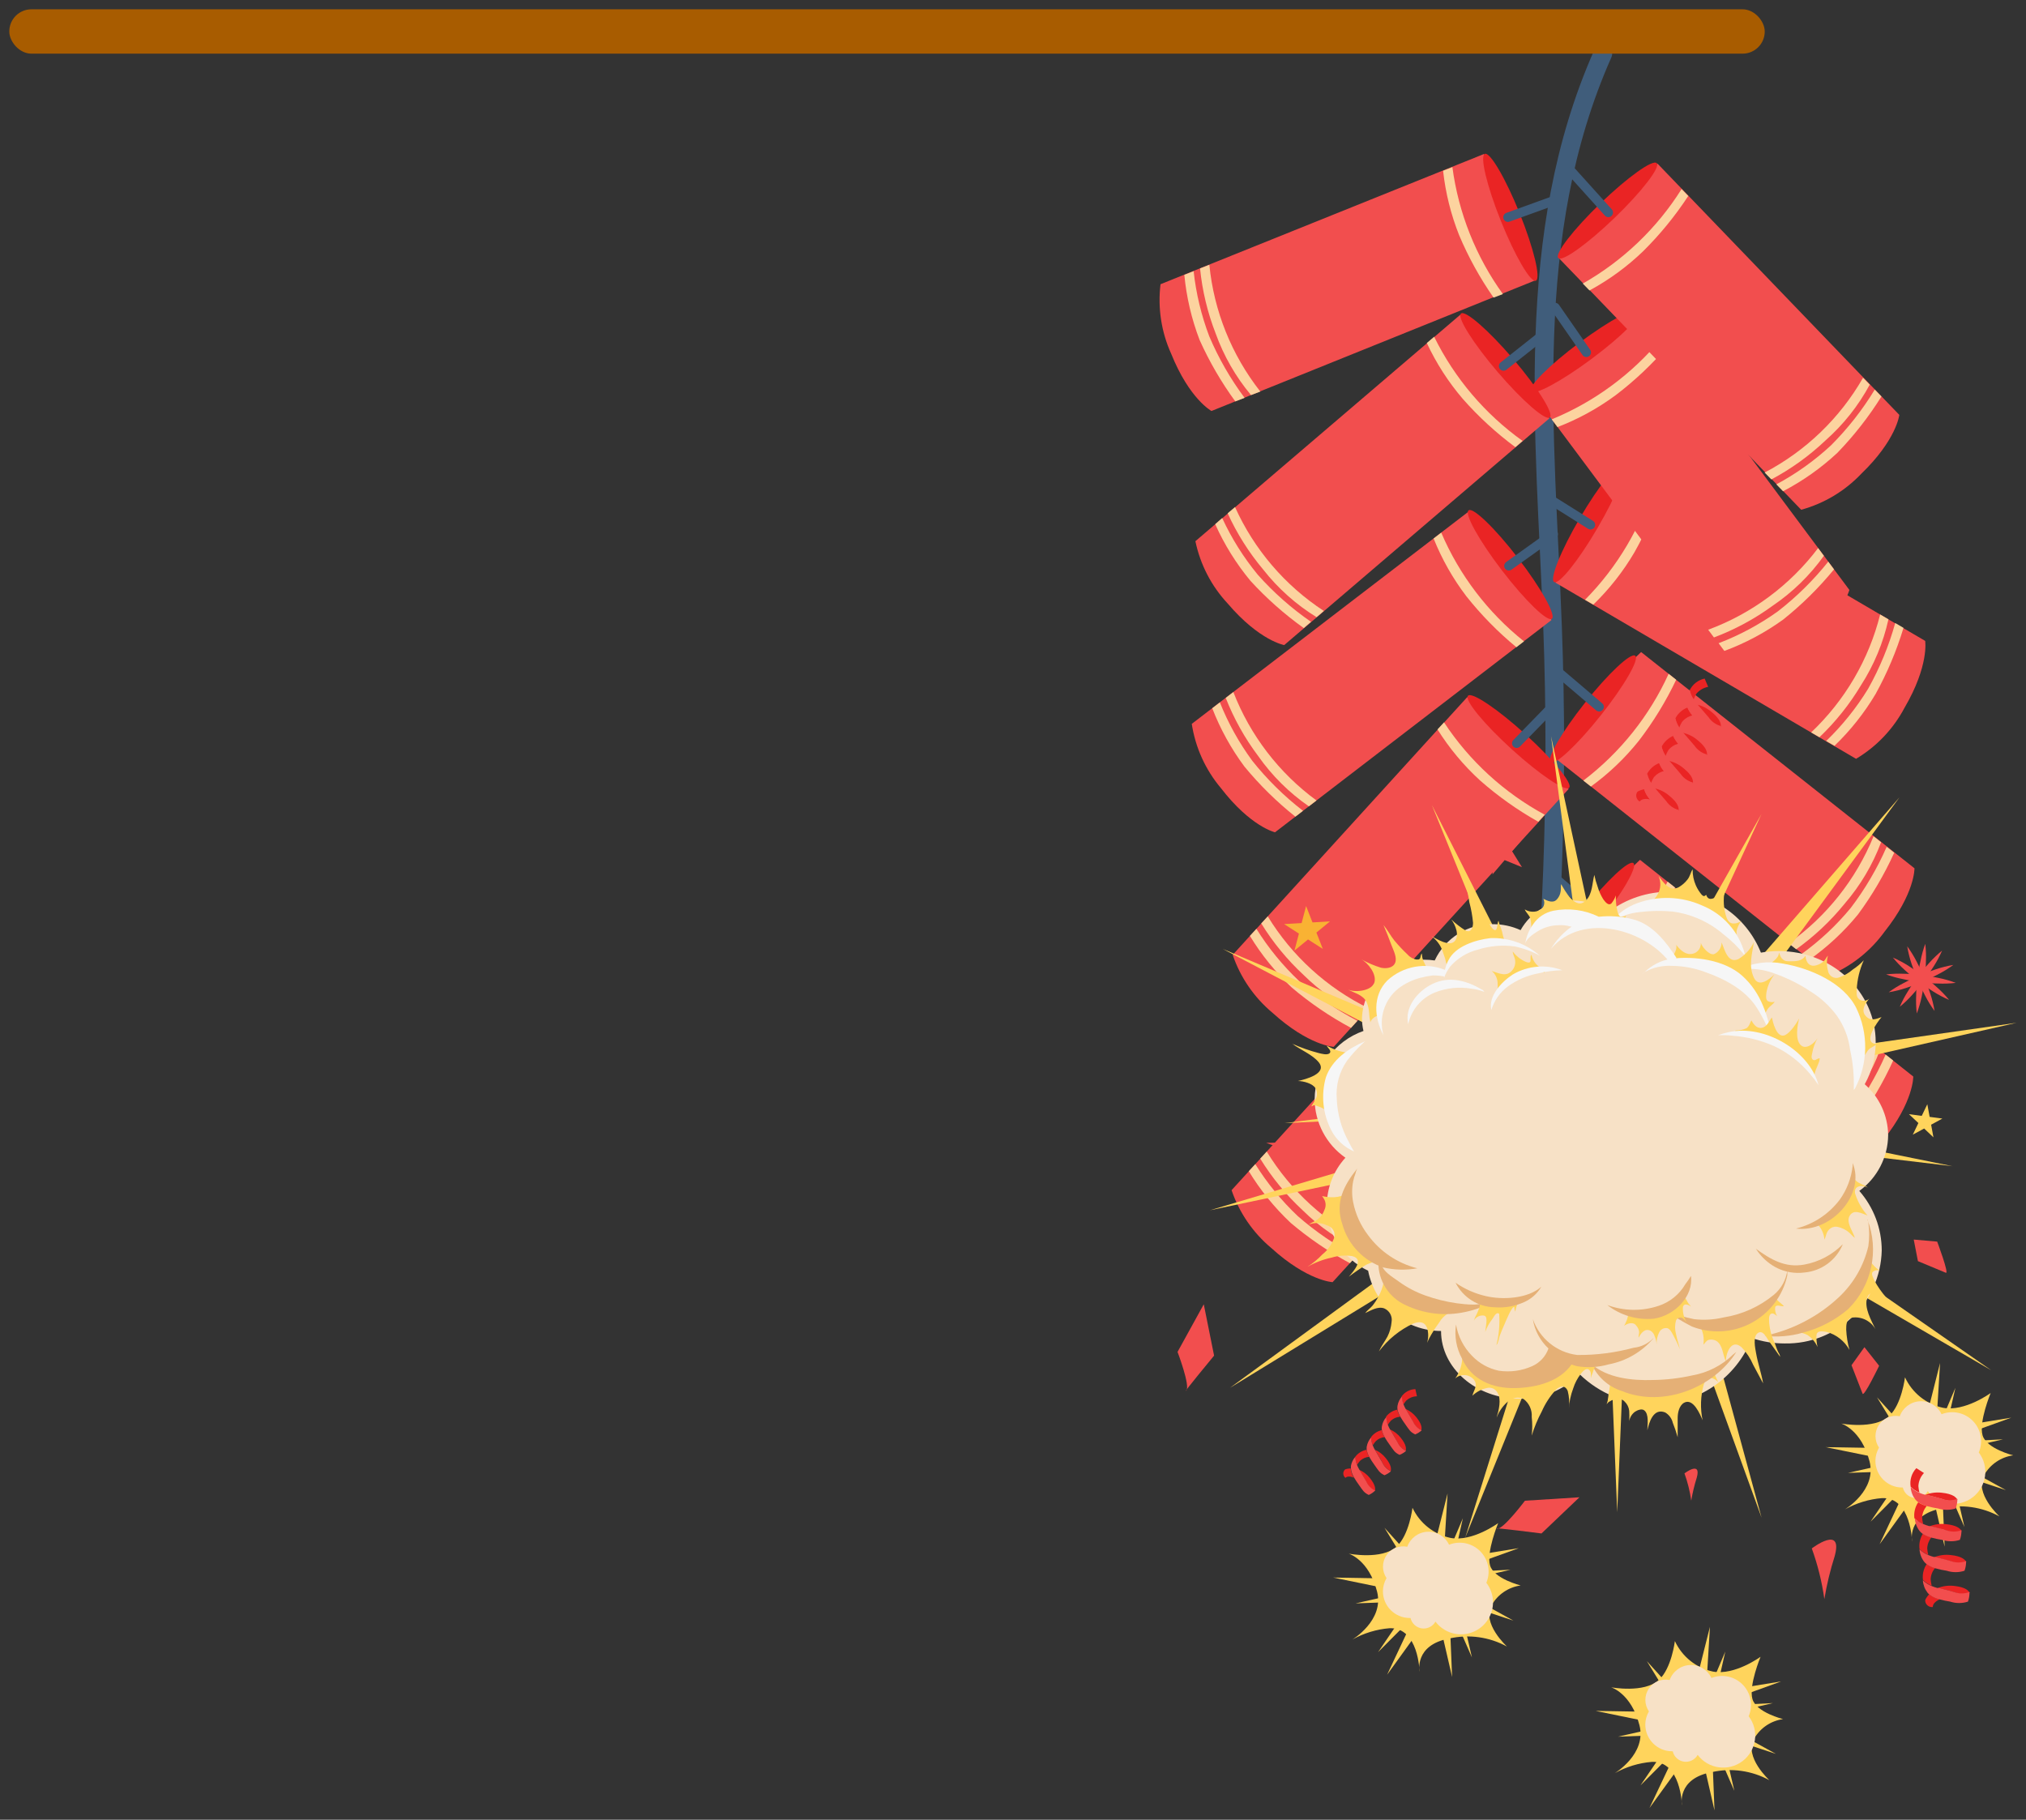 <?xml version="1.0" encoding="UTF-8"?><svg xmlns="http://www.w3.org/2000/svg" xmlns:xlink="http://www.w3.org/1999/xlink" width="217.82" height="195.66" viewBox="-0.65 -0.36 217.82 195.66" version="1.1">
    <rect x="-0.65" y="-0.36" width="217.82" height="195.66" fill="#333333" stroke="none"/>
    <!-- Generator: Sketch 46.2 (44496) - http://www.bohemiancoding.com/sketch -->
    <title>Firecrackers-b</title>
    <desc>Created with Sketch.</desc>
    <defs/>
    <g id="Page-1" stroke="none" fill-rule="evenodd">
        <g id="Firecrackers-b">
            <path d="M171.68,5.4 C163.01,24.92 165.5,46.33 166.27,67.07 C166.91,84.427 166.265,101.808 164.34,119.07" id="Shape" stroke="#405D7B" stroke-width="2" stroke-linecap="round" fill="none"/>
            <path d="M136.43,89.13 C136.43,89.13 133.81,88.54 130.59,84.35 C128.943,82.385 127.867,80.005 127.48,77.47 L157.21,54.67 C159.013,56.346 160.666,58.176 162.15,60.14 C163.625,62.101 164.961,64.163 166.15,66.31 L136.43,89.13 Z" id="Shape" fill="#F24E4E" fill-rule="nonzero" stroke-width="1"/>
            <ellipse id="Oval" fill="#EA2424" fill-rule="nonzero" transform="matrix(0.793,-0.609,0.609,0.793,-3.368,110.938)" cx="161.77" cy="60.431" rx="1.09" ry="7.35" stroke-width="1"/>
            <path d="M138.62,87.45 L139.44,86.82 C137.419,85.257 135.593,83.457 134,81.46 C132.57,79.518 131.394,77.4 130.5,75.16 L129.68,75.79 C130.546,78.026 131.709,80.135 133.14,82.06 C134.773,84.044 136.61,85.85 138.62,87.45 Z" id="Shape" fill="#FCD39F" fill-rule="nonzero" stroke-width="1"/>
            <path d="M140.07,86.34 L140.89,85.71 C136.86,82.754 133.758,78.709 131.95,74.05 L131.13,74.68 C132.006,76.911 133.18,79.014 134.62,80.93 C136.103,83.041 137.948,84.873 140.07,86.34 L140.07,86.34 Z" id="Shape" fill="#FCD39F" fill-rule="nonzero" stroke-width="1"/>
            <path d="M162.38,69.23 L163.2,68.6 C159.314,65.498 156.256,61.482 154.3,56.91 L153.48,57.54 C154.368,59.759 155.552,61.848 157,63.75 C158.596,65.761 160.399,67.598 162.38,69.23 L162.38,69.23 Z" id="Shape" fill="#FCD39F" fill-rule="nonzero" stroke-width="1"/>
            <path d="M166.35,57.06 L161.57,60.48" id="Shape" stroke="#405D7B" stroke-linecap="round" stroke-width="1" fill="none"/>
            <path d="M142.74,112.2 C142.74,112.2 140.06,112.08 136.15,108.53 C134.184,106.886 132.707,104.735 131.88,102.31 L157.09,74.6 C159.161,75.931 161.112,77.44 162.92,79.11 C164.736,80.776 166.434,82.567 168,84.47 L142.74,112.2 Z" id="Shape" fill="#F24E4E" fill-rule="nonzero" stroke-width="1"/>
            <ellipse id="Oval" fill="#EA2424" fill-rule="nonzero" transform="matrix(0.673,-0.74,0.74,0.673,-5.634,146.224)" cx="162.599" cy="79.486" rx="1.09" ry="7.35" stroke-width="1"/>
            <path d="M144.6,110.16 L145.29,109.4 C143.026,108.22 140.911,106.773 138.99,105.09 C137.239,103.432 135.706,101.557 134.43,99.51 L133.73,100.27 C134.976,102.318 136.493,104.188 138.24,105.83 C140.202,107.492 142.334,108.944 144.6,110.16 L144.6,110.16 Z" id="Shape" fill="#FCD39F" fill-rule="nonzero" stroke-width="1"/>
            <path d="M145.82,108.82 L146.51,108.06 C142.022,105.865 138.254,102.434 135.65,98.17 L134.95,98.93 C136.207,100.97 137.734,102.83 139.49,104.46 C141.325,106.276 143.469,107.753 145.82,108.82 Z" id="Shape" fill="#FCD39F" fill-rule="nonzero" stroke-width="1"/>
            <path d="M164.74,88 L165.43,87.24 C161.056,84.875 157.335,81.463 154.6,77.31 L153.9,78.07 C155.172,80.098 156.712,81.945 158.48,83.56 C160.405,85.256 162.503,86.744 164.74,88 L164.74,88 Z" id="Shape" fill="#FCD39F" fill-rule="nonzero" stroke-width="1"/>
            <path d="M166.51,75.35 L162.41,79.56" id="Shape" stroke="#405D7B" stroke-linecap="round" stroke-width="1" fill="none"/>
            <path d="M142.62,137.5 C142.62,137.5 139.94,137.38 136.03,133.83 C134.064,132.186 132.587,130.035 131.76,127.61 L157,99.9 C159.071,101.231 161.022,102.74 162.83,104.41 C164.636,106.077 166.323,107.868 167.88,109.77 L142.62,137.5 Z" id="Shape" fill="#F24E4E" fill-rule="nonzero" stroke-width="1"/>
            <ellipse id="Oval" fill="#EA2424" fill-rule="nonzero" transform="matrix(0.673,-0.74,0.74,0.673,-24.38,154.402)" cx="162.477" cy="104.781" rx="1.09" ry="7.35" stroke-width="1"/>
            <path d="M144.48,135.46 L145.17,134.7 C142.906,133.52 140.791,132.073 138.87,130.39 C137.119,128.732 135.586,126.857 134.31,124.81 L133.61,125.57 C134.856,127.618 136.373,129.488 138.12,131.13 C140.082,132.792 142.214,134.244 144.48,135.46 L144.48,135.46 Z" id="Shape" fill="#FCD39F" fill-rule="nonzero" stroke-width="1"/>
            <path d="M145.71,134.11 L146.4,133.35 C141.912,131.155 138.144,127.724 135.54,123.46 L134.84,124.22 C136.097,126.26 137.624,128.12 139.38,129.75 C141.215,131.566 143.359,133.043 145.71,134.11 Z" id="Shape" fill="#FCD39F" fill-rule="nonzero" stroke-width="1"/>
            <path d="M164.63,113.32 L165.32,112.56 C160.946,110.195 157.225,106.783 154.49,102.63 L153.79,103.39 C155.062,105.418 156.602,107.265 158.37,108.88 C160.295,110.576 162.393,112.064 164.63,113.32 L164.63,113.32 Z" id="Shape" fill="#FCD39F" fill-rule="nonzero" stroke-width="1"/>
            <path d="M166.39,100.65 L162.29,104.86" id="Shape" stroke="#405D7B" stroke-linecap="round" stroke-width="1" fill="none"/>
            <path d="M206.33,68.55 C206.33,68.55 206.77,71.2 204.1,75.76 C202.9,78.025 201.101,79.917 198.9,81.23 L166.58,62.29 C167.451,59.988 168.522,57.766 169.78,55.65 C171.044,53.538 172.454,51.516 174,49.6 L206.33,68.55 Z" id="Shape" fill="#F24E4E" fill-rule="nonzero" stroke-width="1"/>
            <ellipse id="Oval" fill="#EA2424" fill-rule="nonzero" transform="matrix(0.505,-0.863,0.863,0.505,35.957,174.53)" cx="170.197" cy="55.904" rx="7.35" ry="1.09" stroke-width="1"/>
            <path d="M204,67.15 L203.11,66.63 C202.425,69.091 201.448,71.461 200.2,73.69 C198.942,75.748 197.426,77.636 195.69,79.31 L196.58,79.83 C198.296,78.179 199.782,76.306 201,74.26 C202.247,72.002 203.253,69.619 204,67.15 Z" id="Shape" fill="#FCD39F" fill-rule="nonzero" stroke-width="1"/>
            <path d="M202.38,66.23 L201.49,65.71 C200.275,70.557 197.701,74.956 194.07,78.39 L194.96,78.91 C196.695,77.257 198.199,75.376 199.43,73.32 C200.825,71.15 201.824,68.749 202.38,66.23 Z" id="Shape" fill="#FCD39F" fill-rule="nonzero" stroke-width="1"/>
            <path d="M178.12,52 L177.23,51.48 C175.822,56.249 173.256,60.595 169.76,64.13 L170.65,64.65 C172.37,62.985 173.857,61.094 175.07,59.03 C176.331,56.8 177.353,54.444 178.12,52 L178.12,52 Z" id="Shape" fill="#FCD39F" fill-rule="nonzero" stroke-width="1"/>
            <path d="M165.35,52.93 L170.35,56.07" id="Shape" stroke="#405D7B" stroke-linecap="round" stroke-width="1" fill="none"/>
            <path d="M205.18,93 C205.18,93 205.25,95.68 201.96,99.82 C200.456,101.895 198.412,103.517 196.05,104.51 L166.69,81.27 C167.876,79.115 169.248,77.067 170.79,75.15 C172.329,73.236 174,71.432 175.79,69.75 L205.18,93 Z" id="Shape" fill="#F24E4E" fill-rule="nonzero" stroke-width="1"/>
            <ellipse id="Oval" fill="#EA2424" fill-rule="nonzero" transform="matrix(0.622,-0.783,0.783,0.622,5.019,162.258)" cx="170.633" cy="75.929" rx="7.323" ry="1.086" stroke-width="1"/>
            <path d="M203,91.33 L202.19,90.69 C201.167,93.03 199.868,95.239 198.32,97.27 C196.784,99.131 195.016,100.787 193.06,102.2 L193.87,102.84 C195.829,101.457 197.591,99.815 199.11,97.96 C200.635,95.892 201.939,93.67 203,91.33 L203,91.33 Z" id="Shape" fill="#FCD39F" fill-rule="nonzero" stroke-width="1"/>
            <path d="M201.59,90.2 L200.78,89.56 C198.895,94.188 195.728,98.181 191.65,101.07 L192.46,101.71 C194.41,100.319 196.162,98.671 197.67,96.81 C199.357,94.856 200.685,92.618 201.59,90.2 Z" id="Shape" fill="#FCD39F" fill-rule="nonzero" stroke-width="1"/>
            <path d="M179.56,72.73 L178.75,72.09 C176.688,76.615 173.537,80.559 169.58,83.57 L170.39,84.21 C172.329,82.804 174.068,81.143 175.56,79.27 C177.119,77.236 178.46,75.044 179.56,72.73 Z" id="Shape" fill="#FCD39F" fill-rule="nonzero" stroke-width="1"/>
            <path d="M166.8,71.83 L171.28,75.64" id="Shape" stroke="#405D7B" stroke-linecap="round" stroke-width="1" fill="none"/>
            <path d="M205.05,115.39 C205.05,115.39 205.12,118.07 201.83,122.21 C200.326,124.285 198.282,125.907 195.92,126.9 L166.57,103.61 C167.756,101.455 169.128,99.407 170.67,97.49 C172.209,95.576 173.88,93.772 175.67,92.09 L205.05,115.39 Z" id="Shape" fill="#F24E4E" fill-rule="nonzero" stroke-width="1"/>
            <ellipse id="Oval" fill="#EA2424" fill-rule="nonzero" transform="matrix(0.622,-0.783,0.783,0.622,-12.517,170.527)" cx="170.433" cy="98.233" rx="7.323" ry="1.086" stroke-width="1"/>
            <path d="M202.89,113.67 L202.08,113.03 C201.057,115.37 199.758,117.579 198.21,119.61 C196.674,121.471 194.906,123.127 192.95,124.54 L193.76,125.18 C195.719,123.797 197.481,122.155 199,120.3 C200.525,118.232 201.829,116.01 202.89,113.67 L202.89,113.67 Z" id="Shape" fill="#FCD39F" fill-rule="nonzero" stroke-width="1"/>
            <path d="M201.47,112.54 L200.66,111.9 C198.775,116.528 195.608,120.521 191.53,123.41 L192.34,124.05 C194.29,122.659 196.042,121.011 197.55,119.15 C199.237,117.196 200.565,114.958 201.47,112.54 L201.47,112.54 Z" id="Shape" fill="#FCD39F" fill-rule="nonzero" stroke-width="1"/>
            <path d="M179.44,95.07 L178.63,94.43 C176.568,98.955 173.417,102.899 169.46,105.91 L170.27,106.55 C172.209,105.144 173.948,103.483 175.44,101.61 C176.999,99.576 178.34,97.384 179.44,95.07 Z" id="Shape" fill="#FCD39F" fill-rule="nonzero" stroke-width="1"/>
            <path d="M166.67,94.17 L171.15,97.98" id="Shape" stroke="#405D7B" stroke-linecap="round" stroke-width="1" fill="none"/>
            <path d="M198.18,63.07 C198.18,63.07 197.55,65.68 193.32,68.84 C191.331,70.454 188.938,71.492 186.4,71.84 L164,41.79 C165.702,40.012 167.555,38.386 169.54,36.93 C171.526,35.476 173.611,34.163 175.78,33 L198.18,63.07 Z" id="Shape" fill="#F24E4E" fill-rule="nonzero" stroke-width="1"/>
            <ellipse id="Oval" fill="#EA2424" fill-rule="nonzero" transform="matrix(0.802,-0.597,0.597,0.802,11.329,108.817)" cx="169.844" cy="37.316" rx="7.35" ry="1.09" stroke-width="1"/>
            <path d="M196.53,60.86 L195.91,60.03 C194.317,62.027 192.491,63.827 190.47,65.39 C188.507,66.792 186.373,67.938 184.12,68.8 L184.74,69.63 C186.989,68.797 189.115,67.663 191.06,66.26 C193.067,64.656 194.901,62.847 196.53,60.86 L196.53,60.86 Z" id="Shape" fill="#FCD39F" fill-rule="nonzero" stroke-width="1"/>
            <path d="M195.44,59.4 L194.82,58.57 C191.799,62.565 187.697,65.612 183,67.35 L183.62,68.18 C185.864,67.336 187.983,66.192 189.92,64.78 C192.065,63.328 193.934,61.507 195.44,59.4 L195.44,59.4 Z" id="Shape" fill="#FCD39F" fill-rule="nonzero" stroke-width="1"/>
            <path d="M178.65,36.85 L178,36 C174.841,39.841 170.78,42.84 166.18,44.73 L166.8,45.56 C169.036,44.702 171.145,43.545 173.07,42.12 C175.11,40.564 176.98,38.798 178.65,36.85 L178.65,36.85 Z" id="Shape" fill="#FCD39F" fill-rule="nonzero" stroke-width="1"/>
            <path d="M166.55,32.7 L169.9,37.53" id="Shape" stroke="#405D7B" stroke-linecap="round" stroke-width="1" fill="none"/>
            <path d="M203.55,44.25 C203.55,44.25 203.26,46.92 199.45,50.59 C197.692,52.441 195.462,53.775 193,54.45 L167,27.45 C168.463,25.471 170.096,23.624 171.88,21.93 C173.662,20.237 175.56,18.669 177.56,17.24 L203.55,44.25 Z" id="Shape" fill="#F24E4E" fill-rule="nonzero" stroke-width="1"/>
            <ellipse id="Oval" fill="#EA2424" fill-rule="nonzero" transform="matrix(0.72,-0.694,0.694,0.72,32.726,125.724)" cx="172.186" cy="22.301" rx="7.35" ry="1.09" stroke-width="1"/>
            <path d="M201.63,42.27 L200.91,41.53 C199.585,43.711 198.004,45.725 196.2,47.53 C194.43,49.171 192.457,50.579 190.33,51.72 L191.05,52.46 C193.178,51.35 195.146,49.957 196.9,48.32 C198.684,46.474 200.269,44.447 201.63,42.27 Z" id="Shape" fill="#FCD39F" fill-rule="nonzero" stroke-width="1"/>
            <path d="M200.37,41 L199.65,40.26 C197.166,44.595 193.495,48.13 189.07,50.45 L189.79,51.19 C191.911,50.063 193.868,48.653 195.61,47 C197.538,45.296 199.149,43.265 200.37,41 Z" id="Shape" fill="#FCD39F" fill-rule="nonzero" stroke-width="1"/>
            <path d="M180.86,20.71 L180.14,19.97 C177.493,24.182 173.845,27.672 169.52,30.13 L170.24,30.87 C172.341,29.733 174.278,28.316 176,26.66 C177.825,24.853 179.454,22.859 180.86,20.71 L180.86,20.71 Z" id="Shape" fill="#FCD39F" fill-rule="nonzero" stroke-width="1"/>
            <path d="M168.33,18.12 L172.27,22.49" id="Shape" stroke="#405D7B" stroke-linecap="round" stroke-width="1" fill="none"/>
            <path d="M137.42,69 C137.42,69 134.77,68.55 131.34,64.53 C129.592,62.656 128.392,60.339 127.87,57.83 L156.35,33.48 C158.238,35.058 159.985,36.798 161.57,38.68 C163.157,40.56 164.61,42.548 165.92,44.63 L137.42,69 Z" id="Shape" fill="#F24E4E" fill-rule="nonzero" stroke-width="1"/>
            <ellipse id="Oval" fill="#EA2424" fill-rule="nonzero" transform="matrix(0.76,-0.65,0.65,0.76,13.357,114.109)" cx="161.207" cy="38.966" rx="1.09" ry="7.35" stroke-width="1"/>
            <path d="M139.52,67.17 L140.3,66.5 C138.198,65.048 136.278,63.349 134.58,61.44 C133.049,59.578 131.762,57.528 130.75,55.34 L130,56 C130.98,58.188 132.252,60.233 133.78,62.08 C135.51,63.973 137.434,65.679 139.52,67.17 Z" id="Shape" fill="#FCD39F" fill-rule="nonzero" stroke-width="1"/>
            <path d="M140.9,66 L141.68,65.33 C137.497,62.593 134.184,58.717 132.13,54.16 L131.34,54.83 C132.335,57.01 133.62,59.045 135.16,60.88 C136.755,62.913 138.699,64.647 140.9,66 Z" id="Shape" fill="#FCD39F" fill-rule="nonzero" stroke-width="1"/>
            <path d="M162.27,47.72 L163.05,47.05 C159.004,44.159 155.737,40.311 153.54,35.85 L152.75,36.52 C153.76,38.685 155.059,40.703 156.61,42.52 C158.308,44.448 160.206,46.191 162.27,47.72 L162.27,47.72 Z" id="Shape" fill="#FCD39F" fill-rule="nonzero" stroke-width="1"/>
            <path d="M165.6,35.36 L161,39" id="Shape" stroke="#405D7B" stroke-linecap="round" stroke-width="1" fill="none"/>
            <path d="M129.6,43.83 C129.6,43.83 127.23,42.56 125.26,37.66 C124.204,35.325 123.81,32.744 124.12,30.2 L158.89,16.2 C160.176,18.297 161.277,20.502 162.18,22.79 C163.081,25.069 163.823,27.408 164.4,29.79 L129.6,43.83 Z" id="Shape" fill="#F24E4E" fill-rule="nonzero" stroke-width="1"/>
            <ellipse id="Oval" fill="#EA2424" fill-rule="nonzero" transform="matrix(0.928,-0.373,0.373,0.928,3.089,61.974)" cx="161.704" cy="23.003" rx="1.09" ry="7.35" stroke-width="1"/>
            <path d="M132.16,42.8 L133.16,42.42 C131.634,40.373 130.358,38.15 129.36,35.8 C128.505,33.548 127.94,31.195 127.68,28.8 L126.68,29.19 C126.907,31.587 127.459,33.942 128.32,36.19 C129.366,38.521 130.653,40.736 132.16,42.8 L132.16,42.8 Z" id="Shape" fill="#FCD39F" fill-rule="nonzero" stroke-width="1"/>
            <path d="M133.85,42.12 L134.85,41.74 C131.762,37.811 129.861,33.083 129.37,28.11 L128.37,28.5 C128.61,30.899 129.175,33.254 130.05,35.5 C130.918,37.913 132.204,40.154 133.85,42.12 Z" id="Shape" fill="#FCD39F" fill-rule="nonzero" stroke-width="1"/>
            <path d="M159.93,31.64 L160.93,31.26 C158.021,27.228 156.156,22.538 155.5,17.61 L154.5,18 C154.761,20.381 155.342,22.715 156.23,24.94 C157.225,27.297 158.465,29.543 159.93,31.64 L159.93,31.64 Z" id="Shape" fill="#FCD39F" fill-rule="nonzero" stroke-width="1"/>
            <path d="M167,21 L161.47,23" id="Shape" stroke="#405D7B" stroke-linecap="round" stroke-width="1" fill="none"/>
            <rect id="Rectangle-path" fill="#A85C00" fill-rule="nonzero" x="0.35" y="0.64" width="188.73" height="4.77" rx="2.38" stroke-width="1"/>
            <path d="M149.49,165.94 C150.86,164.7 151.21,161.76 151.21,161.76 C151.993,163.419 153.506,164.617 155.3,165 C157.65,165.44 160.42,163.41 160.42,163.41 C160.42,163.41 159.13,166.52 159.55,167.96 C159.97,169.4 162.84,170.11 162.84,170.11 C161.527,170.294 160.375,171.077 159.72,172.23 C158.62,174.18 161.37,176.68 161.37,176.68 C159.485,175.647 157.287,175.338 155.19,175.81 C151.36,176.51 151.97,179.39 151.97,179.39 C151.97,179.39 151.88,174.59 148.74,174.71 C147.334,174.824 145.97,175.241 144.74,175.93 C144.74,175.93 148.2,173.86 147.4,170.76 C146.51,167.32 144.35,166.69 144.35,166.69 C144.35,166.69 147.89,167.39 149.49,165.94 Z" id="Shape" fill="#FFD45C" fill-rule="nonzero" stroke-width="1"/>
            <polygon id="Shape" fill="#FFD45C" fill-rule="nonzero" points="154.31 168.36 156.63 162.88 155.32 168.68" stroke-width="1"/>
            <polygon id="Shape" fill="#FFD45C" fill-rule="nonzero" points="153.5 166.1 154.98 160.22 154.61 166.34" stroke-width="1"/>
            <polygon id="Shape" fill="#FFD45C" fill-rule="nonzero" points="151.37 169.09 148.2 163.91 152.31 168.46" stroke-width="1"/>
            <polygon id="Shape" fill="#FFD45C" fill-rule="nonzero" points="148.63 170.48 142.68 169.26 148.81 169.37" stroke-width="1"/>
            <polygon id="Shape" fill="#FFD45C" fill-rule="nonzero" points="151.15 171.81 145.09 172.04 151.06 170.69" stroke-width="1"/>
            <polygon id="Shape" fill="#FFD45C" fill-rule="nonzero" points="152.03 174.79 148.48 179.71 151.09 174.16" stroke-width="1"/>
            <polygon id="Shape" fill="#FFD45C" fill-rule="nonzero" points="155.22 173.9 155.47 179.96 154.09 173.99" stroke-width="1"/>
            <polygon id="Shape" fill="#FFD45C" fill-rule="nonzero" points="156.24 171.94 157.6 177.85 155.15 172.24" stroke-width="1"/>
            <polygon id="Shape" fill="#FFD45C" fill-rule="nonzero" points="156.75 170.96 162.06 173.89 156.24 171.97" stroke-width="1"/>
            <polygon id="Shape" fill="#FFD45C" fill-rule="nonzero" points="151.79 172.98 147.51 177.28 150.96 172.21" stroke-width="1"/>
            <polygon id="Shape" fill="#FFD45C" fill-rule="nonzero" points="155.81 168.72 161.75 168.42 155.96 169.76" stroke-width="1"/>
            <polygon id="Shape" fill="#FFD45C" fill-rule="nonzero" points="156.65 167.07 162.64 166.1 156.88 168.18" stroke-width="1"/>
            <path d="M159.14,169.85 C159.636,168.696 159.389,167.357 158.514,166.456 C157.639,165.555 156.308,165.269 155.14,165.73 C154.721,164.838 153.805,164.287 152.821,164.335 C151.837,164.383 150.979,165.021 150.65,165.95 C149.78,165.774 148.89,166.143 148.4,166.884 C147.91,167.624 147.918,168.588 148.42,169.32 C148.17,169.748 148.035,170.234 148.03,170.73 C148.03,172.321 149.319,173.61 150.91,173.61 L151,173.61 C151.132,174.196 151.611,174.64 152.206,174.727 C152.8,174.813 153.387,174.524 153.68,174 C154.421,174.981 155.63,175.491 156.85,175.34 C158.069,175.188 159.116,174.397 159.595,173.265 C160.073,172.132 159.911,170.831 159.17,169.85 L159.14,169.85 Z" id="Shape" fill="#F7E1C6" fill-rule="nonzero" stroke-width="1"/>
            <path d="M202.44,151.91 C203.81,150.67 204.16,147.73 204.16,147.73 C204.933,149.404 206.448,150.619 208.25,151.01 C210.6,151.45 213.37,149.42 213.37,149.42 C213.37,149.42 212.08,152.53 212.5,153.97 C212.92,155.41 215.79,156.12 215.79,156.12 C214.477,156.304 213.325,157.087 212.67,158.24 C211.57,160.19 214.32,162.69 214.32,162.69 C212.435,161.657 210.237,161.348 208.14,161.82 C204.31,162.52 204.92,165.4 204.92,165.4 C204.92,165.4 204.83,160.6 201.69,160.72 C200.284,160.834 198.92,161.251 197.69,161.94 C197.69,161.94 201.15,159.87 200.35,156.77 C199.46,153.33 197.3,152.7 197.3,152.7 C197.3,152.7 200.84,153.37 202.44,151.91 Z" id="Shape" fill="#FFD45C" fill-rule="nonzero" stroke-width="1"/>
            <polygon id="Shape" fill="#FFD45C" fill-rule="nonzero" points="207.26 154.34 209.58 148.86 208.26 154.65" stroke-width="1"/>
            <polygon id="Shape" fill="#FFD45C" fill-rule="nonzero" points="206.45 152.08 207.93 146.19 207.56 152.31" stroke-width="1"/>
            <polygon id="Shape" fill="#FFD45C" fill-rule="nonzero" points="204.32 155.06 201.15 149.88 205.26 154.43" stroke-width="1"/>
            <polygon id="Shape" fill="#FFD45C" fill-rule="nonzero" points="201.57 156.45 195.63 155.24 201.76 155.34" stroke-width="1"/>
            <polygon id="Shape" fill="#FFD45C" fill-rule="nonzero" points="204.1 157.79 198.03 158.01 204.01 156.66" stroke-width="1"/>
            <polygon id="Shape" fill="#FFD45C" fill-rule="nonzero" points="204.98 160.76 201.43 165.68 204.04 160.13" stroke-width="1"/>
            <polygon id="Shape" fill="#FFD45C" fill-rule="nonzero" points="208.17 159.88 208.42 165.94 207.04 159.96" stroke-width="1"/>
            <polygon id="Shape" fill="#FFD45C" fill-rule="nonzero" points="209.19 157.91 210.55 163.83 208.1 158.21" stroke-width="1"/>
            <polygon id="Shape" fill="#FFD45C" fill-rule="nonzero" points="209.7 156.93 215.01 159.86 209.19 157.94" stroke-width="1"/>
            <polygon id="Shape" fill="#FFD45C" fill-rule="nonzero" points="204.74 158.95 200.46 163.25 203.91 158.18" stroke-width="1"/>
            <polygon id="Shape" fill="#FFD45C" fill-rule="nonzero" points="208.76 154.7 214.7 154.4 208.91 155.74" stroke-width="1"/>
            <polygon id="Shape" fill="#FFD45C" fill-rule="nonzero" points="209.6 153.04 215.59 152.07 209.82 154.15" stroke-width="1"/>
            <path d="M212.09,155.82 C212.586,154.666 212.339,153.327 211.464,152.426 C210.589,151.525 209.258,151.239 208.09,151.7 C207.671,150.808 206.755,150.257 205.771,150.305 C204.787,150.353 203.929,150.991 203.6,151.92 C202.73,151.744 201.84,152.113 201.35,152.854 C200.86,153.594 200.868,154.558 201.37,155.29 C201.12,155.718 200.985,156.204 200.98,156.7 C200.98,158.291 202.269,159.58 203.86,159.58 L203.93,159.58 C204.062,160.166 204.541,160.61 205.136,160.697 C205.73,160.783 206.317,160.494 206.61,159.97 C207.756,161.486 209.914,161.786 211.43,160.64 C212.946,159.494 213.246,157.336 212.1,155.82 L212.09,155.82 Z" id="Shape" fill="#F7E1C6" fill-rule="nonzero" stroke-width="1"/>
            <path d="M177.7,180.27 C179.07,179.03 179.42,176.09 179.42,176.09 C180.193,177.764 181.708,178.979 183.51,179.37 C185.86,179.81 188.63,177.78 188.63,177.78 C188.63,177.78 187.34,180.89 187.76,182.33 C188.18,183.77 191.05,184.48 191.05,184.48 C189.737,184.664 188.585,185.447 187.93,186.6 C186.83,188.55 189.58,191.05 189.58,191.05 C187.695,190.017 185.497,189.708 183.4,190.18 C179.57,190.88 180.18,193.76 180.18,193.76 C180.18,193.76 180.09,188.96 176.95,189.08 C175.544,189.194 174.18,189.611 172.95,190.3 C172.95,190.3 176.41,188.23 175.61,185.13 C174.72,181.69 172.56,181.06 172.56,181.06 C172.56,181.06 176.1,181.73 177.7,180.27 Z" id="Shape" fill="#FFD45C" fill-rule="nonzero" stroke-width="1"/>
            <polygon id="Shape" fill="#FFD45C" fill-rule="nonzero" points="182.52 182.7 184.84 177.22 183.53 183.01" stroke-width="1"/>
            <polygon id="Shape" fill="#FFD45C" fill-rule="nonzero" points="181.71 180.44 183.19 174.56 182.82 180.67" stroke-width="1"/>
            <polygon id="Shape" fill="#FFD45C" fill-rule="nonzero" points="179.58 183.42 176.41 178.25 180.52 182.79" stroke-width="1"/>
            <polygon id="Shape" fill="#FFD45C" fill-rule="nonzero" points="176.84 184.82 170.9 183.6 177.03 183.7" stroke-width="1"/>
            <polygon id="Shape" fill="#FFD45C" fill-rule="nonzero" points="179.36 186.15 173.3 186.37 179.28 185.02" stroke-width="1"/>
            <polygon id="Shape" fill="#FFD45C" fill-rule="nonzero" points="180.25 189.12 176.69 194.04 179.31 188.5" stroke-width="1"/>
            <polygon id="Shape" fill="#FFD45C" fill-rule="nonzero" points="183.44 188.24 183.68 194.3 182.31 188.33" stroke-width="1"/>
            <polygon id="Shape" fill="#FFD45C" fill-rule="nonzero" points="184.45 186.28 185.81 192.19 183.36 186.57" stroke-width="1"/>
            <polygon id="Shape" fill="#FFD45C" fill-rule="nonzero" points="184.96 185.29 190.28 188.22 184.46 186.3" stroke-width="1"/>
            <polygon id="Shape" fill="#FFD45C" fill-rule="nonzero" points="180 187.31 175.72 191.61 179.17 186.54" stroke-width="1"/>
            <polygon id="Shape" fill="#FFD45C" fill-rule="nonzero" points="184.02 183.06 189.96 182.76 184.17 184.1" stroke-width="1"/>
            <polygon id="Shape" fill="#FFD45C" fill-rule="nonzero" points="184.86 181.4 190.85 180.43 185.09 182.51" stroke-width="1"/>
            <path d="M187.35,184.18 C187.846,183.026 187.599,181.687 186.724,180.786 C185.849,179.885 184.518,179.599 183.35,180.06 C182.931,179.168 182.015,178.617 181.031,178.665 C180.047,178.713 179.189,179.351 178.86,180.28 C177.99,180.104 177.1,180.473 176.61,181.214 C176.12,181.954 176.128,182.918 176.63,183.65 C176.38,184.078 176.245,184.564 176.24,185.06 C176.24,186.651 177.529,187.94 179.12,187.94 L179.19,187.94 C179.322,188.526 179.801,188.97 180.396,189.057 C180.99,189.143 181.577,188.854 181.87,188.33 C183.016,189.846 185.174,190.146 186.69,189 C188.206,187.854 188.506,185.696 187.36,184.18 L187.35,184.18 Z" id="Shape" fill="#F7E1C6" fill-rule="nonzero" stroke-width="1"/>
            <circle id="Oval" fill="#F24E4E" fill-rule="nonzero" cx="205.88" cy="104.87" r="1" stroke-width="1"/>
            <path d="M202.13,104.41 C202.764,104.336 203.402,104.313 204.04,104.34 C204.67,104.34 205.3,104.41 205.92,104.48 C206.54,104.55 207.17,104.66 207.78,104.79 C208.407,104.917 209.022,105.094 209.62,105.32 C208.986,105.395 208.348,105.418 207.71,105.39 C207.08,105.39 206.45,105.32 205.83,105.24 C205.21,105.16 204.58,105.06 203.97,104.92 C203.344,104.799 202.729,104.629 202.13,104.41 Z" id="Shape" fill="#F24E4E" fill-rule="nonzero" stroke-width="1"/>
            <path d="M202.86,102.6 C203.446,102.855 204.012,103.155 204.55,103.5 C205.083,103.833 205.603,104.19 206.11,104.57 C206.61,104.95 207.11,105.35 207.57,105.77 C208.05,106.193 208.495,106.655 208.9,107.15 C208.314,106.899 207.748,106.602 207.21,106.26 C206.67,105.93 206.15,105.57 205.65,105.19 C205.15,104.81 204.65,104.41 204.19,103.99 C203.71,103.563 203.265,103.098 202.86,102.6 Z" id="Shape" fill="#F24E4E" fill-rule="nonzero" stroke-width="1"/>
            <path d="M204.4,101.39 C204.776,101.903 205.11,102.444 205.4,103.01 C205.7,103.57 205.973,104.137 206.22,104.71 C206.47,105.29 206.69,105.88 206.88,106.48 C207.083,107.087 207.237,107.709 207.34,108.34 C206.964,107.828 206.629,107.286 206.34,106.72 C206.04,106.16 205.77,105.6 205.52,105.02 C205.27,104.44 205.06,103.85 204.86,103.25 C204.657,102.643 204.504,102.021 204.4,101.39 L204.4,101.39 Z" id="Shape" fill="#F24E4E" fill-rule="nonzero" stroke-width="1"/>
            <path d="M206.34,101.12 C206.414,101.754 206.437,102.392 206.41,103.03 C206.41,103.66 206.34,104.29 206.27,104.91 C206.2,105.53 206.09,106.16 205.96,106.77 C205.833,107.397 205.656,108.012 205.43,108.61 C205.355,107.976 205.332,107.338 205.36,106.7 C205.36,106.07 205.43,105.44 205.51,104.82 C205.59,104.2 205.69,103.57 205.83,102.96 C205.951,102.334 206.121,101.719 206.34,101.12 L206.34,101.12 Z" id="Shape" fill="#F24E4E" fill-rule="nonzero" stroke-width="1"/>
            <path d="M208.15,101.85 C207.895,102.436 207.595,103.002 207.25,103.54 C206.917,104.073 206.56,104.593 206.18,105.1 C205.8,105.6 205.4,106.1 204.98,106.56 C204.557,107.04 204.095,107.485 203.6,107.89 C203.851,107.304 204.148,106.738 204.49,106.2 C204.82,105.66 205.18,105.14 205.56,104.64 C205.94,104.14 206.34,103.64 206.76,103.18 C207.187,102.7 207.652,102.255 208.15,101.85 L208.15,101.85 Z" id="Shape" fill="#F24E4E" fill-rule="nonzero" stroke-width="1"/>
            <path d="M209.36,103.39 C208.847,103.766 208.306,104.1 207.74,104.39 C207.18,104.69 206.613,104.963 206.04,105.21 C205.46,105.46 204.87,105.68 204.27,105.87 C203.663,106.073 203.041,106.227 202.41,106.33 C202.922,105.954 203.464,105.619 204.03,105.33 C204.59,105.03 205.15,104.76 205.73,104.51 C206.31,104.26 206.9,104.05 207.5,103.85 C208.107,103.647 208.729,103.494 209.36,103.39 L209.36,103.39 Z" id="Shape" fill="#F24E4E" fill-rule="nonzero" stroke-width="1"/>
            <path d="M144,158.54 C143.869,158.438 143.786,158.286 143.773,158.12 C143.759,157.955 143.816,157.791 143.93,157.67 C144.03,157.56 144.45,157.53 144.57,157.53 C144.6,157.885 144.713,158.227 144.9,158.53 C144.7,158.42 144.23,158.3 144,158.54 Z" id="Shape" fill="#EA2424" fill-rule="nonzero" stroke-width="1"/>
            <path d="M146.25,159 C146.08,158.69 145.73,158.09 145.54,157.79 L145.47,157.67 L145.47,157.67 C145.924,157.866 146.323,158.172 146.63,158.56 C147.27,159.35 147.22,159.75 147.17,159.96 C146.757,159.763 146.429,159.421 146.25,159 L146.25,159 Z" id="Shape" fill="#EA2424" fill-rule="nonzero" stroke-width="1"/>
            <path d="M145.58,156.7 C145.454,156.843 145.34,156.997 145.24,157.16 C145.122,156.878 145.061,156.576 145.06,156.27 C145.36,155.878 145.795,155.611 146.28,155.52 C146.325,155.787 146.416,156.045 146.55,156.28 C146.189,156.31 145.849,156.457 145.58,156.7 L145.58,156.7 Z" id="Shape" fill="#EA2424" fill-rule="nonzero" stroke-width="1"/>
            <path d="M146.51,160.38 C145.97,160.12 145.88,159.9 145.43,159.27 C145.246,159.02 145.075,158.759 144.92,158.49 C144.733,158.187 144.62,157.845 144.59,157.49 C144.583,157.417 144.583,157.343 144.59,157.27 C144.653,156.898 144.819,156.551 145.07,156.27 C145.071,156.576 145.132,156.878 145.25,157.16 C145.315,157.322 145.392,157.479 145.48,157.63 L145.55,157.75 C145.73,158.05 146.08,158.65 146.26,158.96 C146.444,159.379 146.775,159.717 147.19,159.91 C146.994,160.106 146.763,160.266 146.51,160.38 Z" id="Shape" fill="#F24E4E" fill-rule="nonzero" stroke-width="1"/>
            <path d="M147.95,156.85 C147.78,156.54 147.43,155.94 147.24,155.64 L147.17,155.52 L147.17,155.52 C147.624,155.716 148.023,156.022 148.33,156.41 C148.97,157.2 148.92,157.6 148.87,157.81 C148.456,157.614 148.129,157.272 147.95,156.85 L147.95,156.85 Z" id="Shape" fill="#EA2424" fill-rule="nonzero" stroke-width="1"/>
            <path d="M147.28,154.58 C147.154,154.724 147.04,154.877 146.94,155.04 C146.821,154.758 146.76,154.456 146.76,154.15 C147.044,153.776 147.452,153.514 147.91,153.41 C147.971,153.674 148.072,153.927 148.21,154.16 C147.863,154.196 147.537,154.343 147.28,154.58 Z" id="Shape" fill="#EA2424" fill-rule="nonzero" stroke-width="1"/>
            <path d="M148.2,158.26 C147.66,158 147.57,157.78 147.12,157.15 C146.915,156.873 146.727,156.582 146.56,156.28 C146.426,156.045 146.335,155.787 146.29,155.52 C146.275,155.411 146.275,155.299 146.29,155.19 C146.353,154.818 146.519,154.471 146.77,154.19 C146.77,154.496 146.831,154.798 146.95,155.08 C147.015,155.242 147.092,155.399 147.18,155.55 L147.25,155.67 C147.43,155.97 147.78,156.57 147.96,156.88 C148.143,157.3 148.474,157.638 148.89,157.83 C148.687,158.013 148.454,158.159 148.2,158.26 L148.2,158.26 Z" id="Shape" fill="#F24E4E" fill-rule="nonzero" stroke-width="1"/>
            <path d="M149.56,154.66 C149.39,154.35 149.04,153.75 148.85,153.45 L148.78,153.33 L148.78,153.33 C149.234,153.526 149.633,153.832 149.94,154.22 C150.58,155.01 150.53,155.41 150.48,155.62 C150.067,155.423 149.739,155.081 149.56,154.66 Z" id="Shape" fill="#EA2424" fill-rule="nonzero" stroke-width="1"/>
            <path d="M148.89,152.39 C148.764,152.534 148.65,152.687 148.55,152.85 C148.432,152.568 148.371,152.266 148.37,151.96 C148.668,151.57 149.098,151.303 149.58,151.21 C149.639,151.478 149.74,151.734 149.88,151.97 C149.513,151.996 149.164,152.144 148.89,152.39 Z" id="Shape" fill="#EA2424" fill-rule="nonzero" stroke-width="1"/>
            <path d="M149.82,156.07 C149.28,155.81 149.19,155.59 148.74,154.96 C148.552,154.706 148.379,154.443 148.22,154.17 C148.082,153.937 147.981,153.684 147.92,153.42 C147.897,153.281 147.897,153.139 147.92,153 C147.983,152.628 148.149,152.281 148.4,152 C148.401,152.306 148.462,152.608 148.58,152.89 C148.646,153.052 148.722,153.209 148.81,153.36 L148.88,153.48 C149.06,153.78 149.41,154.38 149.59,154.69 C149.774,155.109 150.105,155.447 150.52,155.64 C150.314,155.824 150.077,155.97 149.82,156.07 Z" id="Shape" fill="#F24E4E" fill-rule="nonzero" stroke-width="1"/>
            <path d="M151.24,152.46 C151.07,152.15 150.72,151.55 150.53,151.25 L150.46,151.13 L150.46,151.13 C150.914,151.326 151.313,151.632 151.62,152.02 C152.26,152.81 152.21,153.21 152.16,153.42 C151.747,153.223 151.419,152.881 151.24,152.46 L151.24,152.46 Z" id="Shape" fill="#EA2424" fill-rule="nonzero" stroke-width="1"/>
            <path d="M150.57,150.2 C150.444,150.343 150.33,150.497 150.23,150.66 C150.112,150.378 150.051,150.076 150.05,149.77 C150.396,149.302 150.938,149.018 151.52,149 L151.69,149.77 C151.278,149.78 150.883,149.932 150.57,150.2 L150.57,150.2 Z" id="Shape" fill="#EA2424" fill-rule="nonzero" stroke-width="1"/>
            <path d="M151.5,153.87 C150.96,153.61 150.87,153.39 150.42,152.76 C150.232,152.503 150.058,152.236 149.9,151.96 C149.76,151.724 149.659,151.468 149.6,151.2 C149.577,151.064 149.577,150.926 149.6,150.79 C149.663,150.418 149.829,150.071 150.08,149.79 C150.081,150.096 150.142,150.398 150.26,150.68 C150.326,150.842 150.402,150.999 150.49,151.15 L150.56,151.27 C150.74,151.57 151.09,152.17 151.27,152.48 C151.454,152.899 151.785,153.237 152.2,153.43 C151.995,153.618 151.758,153.767 151.5,153.87 L151.5,153.87 Z" id="Shape" fill="#F24E4E" fill-rule="nonzero" stroke-width="1"/>
            <path d="M207.15,172.43 C206.948,172.455 206.745,172.395 206.589,172.264 C206.434,172.133 206.34,171.943 206.33,171.74 C206.33,171.56 206.66,171.16 206.77,171.05 C207.101,171.314 207.487,171.498 207.9,171.59 C207.64,171.72 207.14,172 207.15,172.43 Z" id="Shape" fill="#EA2424" fill-rule="nonzero" stroke-width="1"/>
            <path d="M209.48,170.84 C209.06,170.72 208.23,170.5 207.81,170.4 L207.65,170.4 L207.65,170.4 C208.217,170.172 208.833,170.09 209.44,170.16 C210.69,170.29 210.99,170.68 211.13,170.91 C210.59,171.091 210.003,171.066 209.48,170.84 Z" id="Shape" fill="#EA2424" fill-rule="nonzero" stroke-width="1"/>
            <path d="M206.92,169.45 C206.937,169.683 206.974,169.913 207.03,170.14 C206.679,169.998 206.359,169.787 206.09,169.52 C206.013,168.916 206.158,168.304 206.5,167.8 C206.772,167.995 207.077,168.141 207.4,168.23 C207.107,168.571 206.938,169.001 206.92,169.45 L206.92,169.45 Z" id="Shape" fill="#EA2424" fill-rule="nonzero" stroke-width="1"/>
            <path d="M210.93,171.85 C210.309,172.051 209.641,172.051 209.02,171.85 C208.639,171.791 208.262,171.711 207.89,171.61 C207.477,171.518 207.091,171.334 206.76,171.07 C206.69,171.01 206.627,170.943 206.57,170.87 C206.28,170.488 206.109,170.029 206.08,169.55 C206.349,169.817 206.669,170.028 207.02,170.17 C207.218,170.254 207.422,170.325 207.63,170.38 L207.79,170.38 C208.21,170.48 209.04,170.7 209.46,170.82 C209.985,171.018 210.565,171.018 211.09,170.82 C211.101,171.17 211.047,171.52 210.93,171.85 L210.93,171.85 Z" id="Shape" fill="#F24E4E" fill-rule="nonzero" stroke-width="1"/>
            <path d="M209.11,167.52 C208.69,167.4 207.86,167.18 207.44,167.08 L207.28,167.08 L207.28,167.08 C207.847,166.852 208.463,166.77 209.07,166.84 C210.32,166.97 210.62,167.36 210.76,167.59 C210.22,167.771 209.633,167.746 209.11,167.52 Z" id="Shape" fill="#EA2424" fill-rule="nonzero" stroke-width="1"/>
            <path d="M206.55,166.13 C206.567,166.363 206.604,166.593 206.66,166.82 C206.308,166.678 205.989,166.468 205.72,166.2 C205.647,165.625 205.774,165.042 206.08,164.55 C206.365,164.727 206.675,164.859 207,164.94 C206.724,165.277 206.566,165.695 206.55,166.13 Z" id="Shape" fill="#EA2424" fill-rule="nonzero" stroke-width="1"/>
            <path d="M210.56,168.53 C209.939,168.731 209.271,168.731 208.65,168.53 C208.228,168.467 207.81,168.377 207.4,168.26 C207.077,168.171 206.772,168.025 206.5,167.83 C206.391,167.75 206.294,167.656 206.21,167.55 C205.919,167.165 205.748,166.702 205.72,166.22 C205.989,166.488 206.308,166.698 206.66,166.84 C206.858,166.924 207.062,166.995 207.27,167.05 L207.43,167.05 C207.85,167.15 208.68,167.37 209.1,167.49 C209.625,167.688 210.205,167.688 210.73,167.49 C210.739,167.844 210.681,168.197 210.56,168.53 L210.56,168.53 Z" id="Shape" fill="#F24E4E" fill-rule="nonzero" stroke-width="1"/>
            <path d="M208.61,164.2 C208.19,164.08 207.36,163.86 206.94,163.76 L206.78,163.76 L206.78,163.76 C207.347,163.531 207.963,163.449 208.57,163.52 C209.82,163.65 210.12,164.04 210.26,164.27 C209.72,164.451 209.133,164.426 208.61,164.2 Z" id="Shape" fill="#EA2424" fill-rule="nonzero" stroke-width="1"/>
            <path d="M206,162.81 C206.017,163.043 206.054,163.273 206.11,163.5 C205.759,163.358 205.439,163.147 205.17,162.88 C205.096,162.279 205.242,161.672 205.58,161.17 C205.864,161.351 206.174,161.486 206.5,161.57 C206.199,161.916 206.023,162.352 206,162.81 Z" id="Shape" fill="#EA2424" fill-rule="nonzero" stroke-width="1"/>
            <path d="M210.06,165.21 C209.439,165.411 208.771,165.411 208.15,165.21 C207.766,165.151 207.385,165.071 207.01,164.97 C206.685,164.889 206.375,164.757 206.09,164.58 C205.945,164.485 205.816,164.367 205.71,164.23 C205.418,163.845 205.248,163.382 205.22,162.9 C205.489,163.167 205.809,163.378 206.16,163.52 C206.358,163.604 206.562,163.674 206.77,163.73 L206.93,163.73 C207.35,163.83 208.18,164.05 208.6,164.17 C209.125,164.368 209.705,164.368 210.23,164.17 C210.239,164.524 210.181,164.877 210.06,165.21 Z" id="Shape" fill="#F24E4E" fill-rule="nonzero" stroke-width="1"/>
            <path d="M208.16,160.82 C207.74,160.7 206.91,160.48 206.49,160.38 L206.32,160.38 L206.32,160.38 C206.887,160.151 207.503,160.069 208.11,160.14 C209.36,160.27 209.66,160.66 209.8,160.89 C209.263,161.068 208.68,161.043 208.16,160.82 L208.16,160.82 Z" id="Shape" fill="#EA2424" fill-rule="nonzero" stroke-width="1"/>
            <path d="M205.6,159.43 C205.617,159.663 205.654,159.893 205.71,160.12 C205.359,159.977 205.039,159.767 204.77,159.5 C204.648,158.775 204.874,158.034 205.38,157.5 L206.2,158.02 C205.838,158.403 205.625,158.903 205.6,159.43 Z" id="Shape" fill="#EA2424" fill-rule="nonzero" stroke-width="1"/>
            <path d="M209.61,161.83 C208.989,162.031 208.321,162.031 207.7,161.83 C207.312,161.772 206.929,161.691 206.55,161.59 C206.224,161.506 205.914,161.371 205.63,161.19 C205.489,161.098 205.364,160.983 205.26,160.85 C204.97,160.468 204.799,160.009 204.77,159.53 C205.039,159.797 205.359,160.007 205.71,160.15 C205.908,160.234 206.112,160.304 206.32,160.36 L206.49,160.36 C206.91,160.46 207.74,160.68 208.16,160.8 C208.685,160.998 209.265,160.998 209.79,160.8 C209.794,161.151 209.733,161.501 209.61,161.83 L209.61,161.83 Z" id="Shape" fill="#F24E4E" fill-rule="nonzero" stroke-width="1"/>
            <path d="M175.64,85.82 C175.469,85.725 175.344,85.566 175.291,85.378 C175.239,85.191 175.263,84.989 175.36,84.82 C175.45,84.66 175.96,84.54 176.11,84.5 C176.231,84.906 176.443,85.279 176.73,85.59 C176.45,85.52 175.86,85.48 175.64,85.82 Z" id="Shape" fill="#EA2424" fill-rule="nonzero" stroke-width="1"/>
            <path d="M178.46,85.84 C178.18,85.5 177.62,84.84 177.33,84.53 L177.22,84.4 L177.22,84.4 C177.816,84.532 178.369,84.81 178.83,85.21 C179.83,86.02 179.83,86.52 179.83,86.79 C179.271,86.655 178.782,86.316 178.46,85.84 Z" id="Shape" fill="#EA2424" fill-rule="nonzero" stroke-width="1"/>
            <path d="M177.14,83.24 C177.023,83.441 176.922,83.652 176.84,83.87 C176.637,83.567 176.495,83.227 176.42,82.87 C176.699,82.331 177.165,81.911 177.73,81.69 C177.845,82.004 178.014,82.295 178.23,82.55 C177.8,82.653 177.417,82.896 177.14,83.24 Z" id="Shape" fill="#EA2424" fill-rule="nonzero" stroke-width="1"/>
            <path d="M179.08,87.49 C178.36,87.3 178.21,87.05 177.52,86.39 C177.242,86.128 176.978,85.851 176.73,85.56 C176.443,85.249 176.231,84.876 176.11,84.47 C176.101,84.38 176.101,84.29 176.11,84.2 C176.088,83.719 176.21,83.242 176.46,82.83 C176.535,83.187 176.677,83.527 176.88,83.83 C176.994,84.012 177.121,84.186 177.26,84.35 L177.37,84.48 C177.66,84.8 178.22,85.48 178.5,85.79 C178.817,86.256 179.294,86.591 179.84,86.73 C179.638,87.03 179.38,87.288 179.08,87.49 L179.08,87.49 Z" id="Shape" fill="#F24E4E" fill-rule="nonzero" stroke-width="1"/>
            <path d="M180,82.89 C179.72,82.55 179.16,81.89 178.87,81.58 L178.76,81.45 L178.76,81.45 C179.356,81.582 179.909,81.86 180.37,82.26 C181.37,83.07 181.37,83.57 181.37,83.84 C180.811,83.705 180.322,83.366 180,82.89 L180,82.89 Z" id="Shape" fill="#EA2424" fill-rule="nonzero" stroke-width="1"/>
            <path d="M178.72,80.29 C178.603,80.491 178.502,80.702 178.42,80.92 C178.217,80.617 178.074,80.277 178,79.92 C178.266,79.407 178.7,79.001 179.23,78.77 C179.362,79.076 179.541,79.359 179.76,79.61 C179.35,79.72 178.986,79.959 178.72,80.29 Z" id="Shape" fill="#EA2424" fill-rule="nonzero" stroke-width="1"/>
            <path d="M180.66,84.54 C179.94,84.35 179.79,84.1 179.1,83.44 C178.787,83.15 178.493,82.839 178.22,82.51 C178.004,82.255 177.835,81.964 177.72,81.65 C177.675,81.521 177.648,81.386 177.64,81.25 C177.619,80.769 177.741,80.292 177.99,79.88 C178.064,80.237 178.207,80.577 178.41,80.88 C178.524,81.062 178.651,81.236 178.79,81.4 L178.9,81.53 C179.19,81.85 179.75,82.53 180.03,82.84 C180.347,83.306 180.824,83.641 181.37,83.78 C181.182,84.075 180.942,84.333 180.66,84.54 L180.66,84.54 Z" id="Shape" fill="#F24E4E" fill-rule="nonzero" stroke-width="1"/>
            <path d="M181.51,79.87 C181.23,79.53 180.67,78.87 180.38,78.56 L180.27,78.43 L180.27,78.43 C180.866,78.561 181.419,78.84 181.88,79.24 C182.88,80.05 182.88,80.55 182.88,80.82 C182.321,80.685 181.832,80.346 181.51,79.87 L181.51,79.87 Z" id="Shape" fill="#EA2424" fill-rule="nonzero" stroke-width="1"/>
            <path d="M180.18,77.27 C180.063,77.471 179.962,77.682 179.88,77.9 C179.677,77.597 179.535,77.257 179.46,76.9 C179.737,76.363 180.199,75.944 180.76,75.72 C180.891,76.03 181.07,76.316 181.29,76.57 C180.853,76.675 180.463,76.921 180.18,77.27 Z" id="Shape" fill="#EA2424" fill-rule="nonzero" stroke-width="1"/>
            <path d="M182.13,81.52 C181.41,81.33 181.26,81.08 180.57,80.42 C180.288,80.152 180.021,79.868 179.77,79.57 C179.551,79.319 179.372,79.036 179.24,78.73 C179.176,78.571 179.139,78.402 179.13,78.23 C179.108,77.749 179.23,77.272 179.48,76.86 C179.555,77.217 179.697,77.557 179.9,77.86 C180.018,78.042 180.148,78.216 180.29,78.38 L180.4,78.51 C180.69,78.83 181.25,79.51 181.53,79.82 C181.847,80.286 182.324,80.621 182.87,80.76 C182.673,81.058 182.422,81.315 182.13,81.52 L182.13,81.52 Z" id="Shape" fill="#F24E4E" fill-rule="nonzero" stroke-width="1"/>
            <path d="M183,76.83 C182.72,76.49 182.16,75.83 181.87,75.52 L181.76,75.39 L181.76,75.39 C182.356,75.521 182.909,75.8 183.37,76.2 C184.37,77.01 184.37,77.51 184.37,77.78 C183.811,77.645 183.322,77.306 183,76.83 Z" id="Shape" fill="#EA2424" fill-rule="nonzero" stroke-width="1"/>
            <path d="M181.73,74.23 C181.613,74.431 181.512,74.642 181.43,74.86 C181.228,74.556 181.085,74.217 181.01,73.86 C181.325,73.215 181.919,72.751 182.62,72.6 L183,73.49 C182.505,73.585 182.057,73.846 181.73,74.23 Z" id="Shape" fill="#EA2424" fill-rule="nonzero" stroke-width="1"/>
            <path d="M183.67,78.48 C182.95,78.29 182.8,78.04 182.11,77.38 C181.824,77.109 181.554,76.822 181.3,76.52 C181.08,76.266 180.901,75.98 180.77,75.67 C180.706,75.514 180.669,75.348 180.66,75.18 C180.638,74.699 180.76,74.222 181.01,73.81 C181.085,74.167 181.228,74.506 181.43,74.81 C181.544,74.992 181.671,75.166 181.81,75.33 L181.92,75.46 C182.21,75.78 182.77,76.46 183.05,76.77 C183.367,77.236 183.844,77.571 184.39,77.71 C184.2,78.009 183.956,78.27 183.67,78.48 L183.67,78.48 Z" id="Shape" fill="#F24E4E" fill-rule="nonzero" stroke-width="1"/>
            <polygon id="Shape" fill="#FFD45C" fill-rule="nonzero" points="209.27 125.03 175.86 118.25 175.76 121.04" stroke-width="1"/>
            <polygon id="Shape" fill="#FFD45C" fill-rule="nonzero" points="213.43 146.97 185.44 127.5 184.25 130.02" stroke-width="1"/>
            <polygon id="Shape" fill="#FFD45C" fill-rule="nonzero" points="188.74 162.82 179.78 129.93 177.24 131.1" stroke-width="1"/>
            <polygon id="Shape" fill="#FFD45C" fill-rule="nonzero" points="156.88 164.97 169.7 133.38 166.97 132.77" stroke-width="1"/>
            <polygon id="Shape" fill="#FFD45C" fill-rule="nonzero" points="173.22 162.24 174.62 128.18 171.85 128.52" stroke-width="1"/>
            <polygon id="Shape" fill="#FFD45C" fill-rule="nonzero" points="216.17 109.61 182.42 114.42 183.26 117.08" stroke-width="1"/>
            <polygon id="Shape" fill="#FFD45C" fill-rule="nonzero" points="137.46 120.4 171.51 118.83 170.93 116.1" stroke-width="1"/>
            <polygon id="Shape" fill="#FFD45C" fill-rule="nonzero" points="131.59 148.86 160.66 131.06 158.83 128.95" stroke-width="1"/>
            <polygon id="Shape" fill="#FFD45C" fill-rule="nonzero" points="129.43 129.77 162.79 122.75 161.77 120.15" stroke-width="1"/>
            <polygon id="Shape" fill="#FFD45C" fill-rule="nonzero" points="130.81 101.67 161 117.5 161.88 114.85" stroke-width="1"/>
            <polygon id="Shape" fill="#FFD45C" fill-rule="nonzero" points="153.29 86.19 166.15 117.77 168.53 116.31" stroke-width="1"/>
            <polygon id="Shape" fill="#FFD45C" fill-rule="nonzero" points="166.11 78.81 170.55 112.6 173.23 111.79" stroke-width="1"/>
            <polygon id="Shape" fill="#FFD45C" fill-rule="nonzero" points="188.73 87.17 171.94 116.84 174.56 117.8" stroke-width="1"/>
            <polygon id="Shape" fill="#FFD45C" fill-rule="nonzero" points="203.57 85.37 181.22 111.11 183.6 112.58" stroke-width="1"/>
            <path d="M202.35,121.69 C202.324,119.592 201.408,117.604 199.83,116.22 C200.604,114.836 201.01,113.276 201.01,111.69 C201.01,106.28 196.34,101.9 190.59,101.9 C189.946,101.901 189.304,101.958 188.67,102.07 C187.072,98.057 183.159,95.45 178.84,95.52 C176.482,95.51 174.185,96.272 172.3,97.69 C171.166,96.887 169.809,96.461 168.42,96.47 C166.111,96.412 163.96,97.636 162.83,99.65 C161.889,99.22 160.865,99.002 159.83,99.01 C157.166,98.966 154.725,100.494 153.6,102.91 C153.239,102.856 152.875,102.829 152.51,102.83 C148.914,102.718 145.905,105.535 145.78,109.13 C145.78,109.588 145.834,110.044 145.94,110.49 C142.821,111.578 140.721,114.507 140.69,117.81 C140.699,120.327 141.934,122.682 144,124.12 C142.714,125.527 142.001,127.364 142,129.27 C142.013,132.262 143.738,134.983 146.44,136.27 C147.167,140.027 150.453,142.743 154.28,142.75 L154.28,142.75 C154.28,146.75 158.05,150.03 162.7,150.03 C165.126,150.063 167.463,149.114 169.18,147.4 C171.319,149.486 174.193,150.646 177.18,150.63 C181.83,150.687 186.025,147.848 187.7,143.51 C188.83,143.895 190.016,144.091 191.21,144.09 C196.852,144.202 201.523,139.732 201.66,134.09 C201.657,131.735 200.8,129.462 199.25,127.69 C201.175,126.294 202.325,124.068 202.35,121.69 Z" id="Shape" fill="#F7E1C6" fill-rule="nonzero" stroke-width="1"/>
            <path d="M200.09,139.19 C200.38,138.19 201.6,138.85 202.18,139.19 C201.658,138.606 201.208,137.962 200.84,137.27 C200.76,137.06 200.51,136.64 200.67,136.42 C200.876,136.226 201.172,136.161 201.44,136.25 C201.036,135.996 200.694,135.654 200.44,135.25 C200.33,135.078 200.233,134.897 200.15,134.71 C199.602,136.609 198.568,138.332 197.15,139.71 C195.85,140.995 194.346,142.056 192.7,142.85 L192.89,142.92 C193.162,142.967 193.425,143.055 193.67,143.18 C194.151,143.499 194.529,143.951 194.76,144.48 C194.67,144.093 194.629,143.697 194.64,143.3 C194.64,142.67 195.21,142.77 195.74,142.85 C196.786,143.138 197.67,143.838 198.19,144.79 C197.992,144.075 197.875,143.341 197.84,142.6 C197.84,142.08 197.84,141.47 198.49,141.31 C199.495,141.175 200.482,141.666 200.98,142.55 C200.54,141.61 199.75,140.27 200.09,139.19 Z" id="Shape" fill="#FFD45C" fill-rule="nonzero" stroke-width="1"/>
            <path d="M200.16,130.77 C200.16,130.883 200.18,130.993 200.22,131.1 C200.339,131.939 200.339,132.791 200.22,133.63 C199.733,135.724 198.637,137.628 197.07,139.1 C194.836,141.197 192.069,142.64 189.07,143.27 C190.463,143.433 191.874,143.314 193.22,142.92 C195.008,142.451 196.666,141.583 198.07,140.38 C200.6,137.863 201.404,134.09 200.12,130.76 L200.16,130.77 Z" id="Shape" fill="#E5B076" fill-rule="nonzero" stroke-width="1"/>
            <path d="M199.55,113.62 C199.55,113.53 199.55,113.44 199.55,113.35 L199.32,113.56 C199.39,113.599 199.469,113.62 199.55,113.62 L199.55,113.62 Z" id="Shape" fill="#FFD45C" fill-rule="nonzero" stroke-width="1"/>
            <path d="M201.64,109 C200.96,109.25 200.42,109.45 199.91,108.85 C199.4,108.25 199.91,107.48 200.32,107.02 C200.066,107.247 199.705,107.309 199.39,107.18 C198.9,106.95 198.96,106.5 198.97,106.06 C199.019,104.965 199.277,103.888 199.73,102.89 C199.378,103.273 198.978,103.609 198.54,103.89 C198.123,104.254 197.642,104.536 197.12,104.72 C196.86,104.828 196.565,104.809 196.321,104.668 C196.078,104.526 195.915,104.279 195.88,104 C195.726,103.474 195.726,102.916 195.88,102.39 C195.69,102.57 195.62,102.83 195.41,103.01 C195.2,103.192 194.955,103.328 194.69,103.41 C193.9,103.67 193.52,103.13 193.46,102.41 C193.08,102.99 192.46,103 191.81,103 C191.42,103 191.23,103 190.96,102.73 C190.69,102.46 190.75,102.26 190.59,102.05 C190.7,102.61 189.69,103.29 189.24,103.49 C190.427,103.422 191.612,103.649 192.69,104.15 C193.849,104.565 194.921,105.192 195.85,106 C196.631,106.643 197.306,107.406 197.85,108.26 C198.315,109.137 198.7,110.054 199,111 C199.29,111.763 199.482,112.559 199.57,113.37 L199.67,113.28 C199.91,113.09 200.04,112.69 200.29,112.46 C200.54,112.23 200.93,112.13 201.1,111.89 C199.5,111.83 201.21,109.5 201.64,109 Z" id="Shape" fill="#FFD45C" fill-rule="nonzero" stroke-width="1"/>
            <path d="M198.91,108 C197.58,105.34 194.06,103.77 191.06,103.25 C189.446,102.927 187.771,103.153 186.3,103.89 C187.62,103.7 188.967,103.855 190.21,104.34 C191.557,104.821 192.84,105.465 194.03,106.26 C195.117,106.936 196.067,107.812 196.83,108.84 C197.604,109.93 198.095,111.194 198.26,112.52 C198.572,113.931 198.703,115.376 198.65,116.82 L198.77,116.71 C200.204,113.995 200.256,110.759 198.91,108 L198.91,108 Z" id="Shape" fill="#F6F6F6" fill-rule="nonzero" stroke-width="1"/>
            <polygon id="Shape" fill="#FFD45C" fill-rule="nonzero" points="186 100.72 186.14 100.88 186.07 100.72" stroke-width="1"/>
            <path d="M186.05,99.74 C186.146,99.351 186.316,98.985 186.55,98.66 C186.266,98.879 185.905,98.973 185.55,98.92 C185.12,98.8 184.98,98.34 184.88,97.99 C184.606,97.009 184.606,95.971 184.88,94.99 C184.677,95.454 184.325,95.838 183.88,96.08 C183.4,96.34 182.98,96.45 182.78,95.85 C182.59,96.04 182.5,96.03 182.31,95.85 C182.054,95.548 181.842,95.211 181.68,94.85 C181.437,94.303 181.318,93.709 181.33,93.11 C181.09,93.47 181.06,93.87 180.76,94.23 C180.502,94.558 180.183,94.833 179.82,95.04 C178.82,95.56 178.19,94.49 177.67,93.84 C177.954,94.487 177.909,95.231 177.55,95.84 C177.22,96.47 176.62,96.66 176.11,97.11 C177.879,97.182 179.642,97.359 181.39,97.64 C182.677,97.946 183.877,98.541 184.9,99.38 C185.406,99.716 185.816,100.178 186.09,100.72 L186.09,100.72 C186.05,100.395 186.037,100.067 186.05,99.74 Z" id="Shape" fill="#FFD45C" fill-rule="nonzero" stroke-width="1"/>
            <path d="M191.14,140.08 C190.96,139.86 190.68,139.69 190.48,139.48 C190.348,139.345 190.224,139.201 190.11,139.05 C189.456,139.893 188.6,140.557 187.62,140.98 C185.926,141.597 184.157,141.987 182.36,142.14 C182.261,142.16 182.159,142.16 182.06,142.14 L182.06,142.14 C182.449,142.759 182.598,143.499 182.48,144.22 C182.68,144.06 182.77,143.78 183.07,143.7 C183.353,143.635 183.65,143.682 183.9,143.83 C184.6,144.31 184.56,145.34 184.9,146 C184.9,145.13 185.5,143.53 186.6,144.51 C187.123,145.057 187.543,145.694 187.84,146.39 C188.2,147.07 188.56,147.75 188.91,148.39 C188.72,147.29 188.34,146.23 188.15,145.13 C188.06,144.63 187.78,143.37 188.33,142.98 C188.88,142.59 189.26,143.44 189.45,143.72 C189.877,144.327 190.307,144.93 190.74,145.53 C190.715,145.353 190.646,145.184 190.54,145.04 C190.39,144.73 190.28,144.39 190.15,144.04 C189.833,143.376 189.633,142.662 189.56,141.93 C189.56,141.68 189.47,141.13 189.71,140.93 C189.95,140.73 190.24,141.02 190.41,141.15 C190.229,140.85 190.158,140.496 190.21,140.15 C190.42,139.85 190.85,140.16 191.14,140.08 Z" id="Shape" fill="#FFD45C" fill-rule="nonzero" stroke-width="1"/>
            <path d="M182.35,97 C180.138,96.007 177.625,95.92 175.35,96.76 C174.28,97.151 173.337,97.825 172.62,98.71 C173.535,98.162 174.559,97.821 175.62,97.71 C176.795,97.565 177.981,97.545 179.16,97.65 C181.182,97.914 183.083,98.762 184.63,100.09 C185.481,100.742 186.247,101.498 186.91,102.34 L186.91,102.11 C186.266,99.791 184.581,97.903 182.35,97 L182.35,97 Z" id="Shape" fill="#F6F6F6" fill-rule="nonzero" stroke-width="1"/>
            <path d="M189.39,107.27 C189.15,107.06 189.24,106.64 189.26,106.37 C189.382,105.659 189.678,104.989 190.12,104.42 C189.54,104.96 188.44,105.86 187.92,104.77 C187.32,103.51 187.72,102.23 187.92,100.93 C187.558,101.693 186.976,102.33 186.25,102.76 C185.09,103.3 184.75,101.65 184.44,100.97 C184.45,101.523 184.121,102.027 183.61,102.24 C183.06,102.33 182.34,101.44 182.21,101.02 C182.23,101.337 182.115,101.648 181.895,101.876 C181.674,102.104 181.367,102.229 181.05,102.22 C180.4,102.22 179.9,101.65 179.54,101.22 C179.73,101.59 179.33,102.32 179.06,102.6 C178.79,102.88 178.29,103.06 177.95,103.38 C178.81,103.49 179.67,103.31 180.51,103.49 C181.35,103.67 182.25,103.82 183.11,104.04 C183.992,104.326 184.83,104.733 185.6,105.25 C186.326,105.666 186.968,106.216 187.49,106.87 C187.8,107.25 188.09,107.64 188.41,108.02 C188.73,108.4 189,108.59 189.04,109.02 C189.067,108.977 189.067,108.923 189.04,108.88 C189.094,108.756 189.141,108.629 189.18,108.5 C189.257,108.345 189.347,108.198 189.45,108.06 C189.64,107.81 190.01,107.6 190.15,107.35 C189.896,107.425 189.623,107.396 189.39,107.27 Z" id="Shape" fill="#FFD45C" fill-rule="nonzero" stroke-width="1"/>
            <path d="M174.17,98.11 C173.64,98.36 173.42,98.26 173.26,97.68 C173.117,97.105 173.053,96.513 173.07,95.92 C172.966,96.23 172.807,96.518 172.6,96.77 C172.26,97.08 171.92,96.59 171.72,96.33 C171.454,95.904 171.249,95.443 171.11,94.96 C170.96,94.553 170.843,94.135 170.76,93.71 C170.52,94.59 170.57,95.76 169.85,96.47 C168.73,97.57 167.58,95.37 167.19,94.7 C167.14,94.97 167.19,95.27 167.13,95.53 C167.081,95.837 166.942,96.122 166.73,96.35 C166.33,96.79 165.73,96.51 165.28,96.28 C165.404,96.521 165.415,96.805 165.309,97.054 C165.202,97.304 164.99,97.493 164.73,97.57 C164.249,97.745 163.715,97.689 163.28,97.42 C163.42,97.78 163.79,98.05 163.89,98.42 C163.972,98.814 163.999,99.218 163.97,99.62 C164.963,98.473 166.466,97.902 167.97,98.1 C168.33,98.18 168.682,98.294 169.02,98.44 C169.33,98.57 169.67,98.98 170.02,99.03 C170.171,99.016 170.32,98.979 170.46,98.92 C170.65,98.92 170.85,98.85 171.05,98.82 C171.25,98.79 171.7,98.69 172.05,98.66 C172.383,98.628 172.717,98.628 173.05,98.66 C173.352,98.706 173.65,98.776 173.94,98.87 C173.902,98.896 173.88,98.939 173.88,98.985 C173.88,99.031 173.902,99.074 173.94,99.1 L174,99 L174,99 C173.988,98.694 174.046,98.39 174.17,98.11 L174.17,98.11 Z" id="Shape" fill="#FFD45C" fill-rule="nonzero" stroke-width="1"/>
            <path d="M176.19,104.14 C176.081,104.216 175.981,104.303 175.89,104.4 L176.19,104.14 Z" id="Shape" fill="#F6F6F6" fill-rule="nonzero" stroke-width="1"/>
            <path d="M186.62,104.52 C184.74,102.86 181.53,102.4 179,102.73 C177.938,102.906 176.954,103.402 176.18,104.15 C177.063,103.665 178.064,103.437 179.07,103.49 C180.325,103.501 181.567,103.734 182.74,104.18 C184.94,104.96 187.14,106.18 188.3,108.11 C188.967,109.164 189.495,110.3 189.87,111.49 L190,111.6 C189.41,109 188.81,106.46 186.62,104.52 Z" id="Shape" fill="#F6F6F6" fill-rule="nonzero" stroke-width="1"/>
            <path d="M174.82,98.46 C173.651,98.166 172.439,98.081 171.24,98.21 C169.731,97.469 168.021,97.241 166.37,97.56 C165.472,97.741 164.681,98.269 164.17,99.03 C163.696,99.687 163.4,100.455 163.31,101.26 C163.31,100.65 164.19,100.07 164.66,99.78 C165.342,99.356 166.127,99.127 166.93,99.12 C167.366,99.09 167.803,99.141 168.22,99.27 L168.32,99.27 C167.42,99.909 166.661,100.726 166.09,101.67 C169.53,97.59 176.5,99.61 179.09,103.43 L179.59,102.63 C178.52,101 177.07,99 174.82,98.46 Z" id="Shape" fill="#F6F6F6" fill-rule="nonzero" stroke-width="1"/>
            <path d="M153.34,140.17 C153.04,140.101 152.745,140.007 152.46,139.89 C150.861,139.397 149.38,138.58 148.11,137.49 C148.014,138.035 147.825,138.56 147.55,139.04 C147.368,139.395 147.15,139.73 146.9,140.04 C146.66,140.32 146.35,140.52 146.12,140.83 C146.72,140.55 147.48,140.07 148.17,140.32 C148.748,140.567 149.076,141.182 148.96,141.8 C148.912,142.34 148.763,142.866 148.52,143.35 C148.23,143.89 147.86,144.35 147.6,144.95 C148.565,143.662 149.832,142.632 151.29,141.95 C151.94,141.7 152.51,141.73 152.78,142.42 C152.937,142.942 152.937,143.498 152.78,144.02 L152.78,144.02 C152.911,143.717 153.061,143.423 153.23,143.14 C153.485,142.689 153.769,142.255 154.08,141.84 C154.318,141.423 154.663,141.078 155.08,140.84 C155.237,140.775 155.397,140.719 155.56,140.67 C154.8,140.57 154.06,140.38 153.34,140.17 Z" id="Shape" fill="#FFD45C" fill-rule="nonzero" stroke-width="1"/>
            <path d="M161.17,101 C161.17,100.83 161.08,100.67 161.02,100.51 C160.946,100.28 160.886,100.047 160.84,99.81 C160.74,99.41 160.53,99.04 160.46,98.64 C160.29,98.88 160.39,99.53 160.13,99.64 C159.87,99.75 159.4,98.86 159.27,98.64 C158.754,97.939 158.286,97.204 157.87,96.44 C157.55,95.79 157.25,95.14 156.87,94.52 C157.063,95.217 157.214,95.925 157.32,96.64 C157.516,97.367 157.65,98.11 157.72,98.86 C157.72,99.31 157.56,99.98 156.93,99.7 C156.374,99.354 155.854,98.952 155.38,98.5 C155.81,99.06 156.31,100.25 155.73,100.85 C155.15,101.45 153.88,100.62 153.25,100.3 C153.799,100.697 154.214,101.252 154.44,101.89 C154.52,102.16 154.63,102.43 154.72,102.71 C154.771,102.994 154.851,103.272 154.96,103.54 C155.026,103.262 155.208,103.025 155.46,102.89 C155.73,102.675 155.984,102.441 156.22,102.19 C156.615,101.795 157.109,101.512 157.65,101.37 C158.201,101.195 158.766,101.071 159.34,101 C159.64,101 159.92,101.07 160.21,101 C160.508,100.986 160.805,100.956 161.1,100.91 C161.113,100.939 161.113,100.971 161.1,101 L161.17,101 Z" id="Shape" fill="#FFD45C" fill-rule="nonzero" stroke-width="1"/>
            <path d="M161.1,101.12 L161.04,101.21 C161.066,101.185 161.087,101.154 161.1,101.12 Z" id="Shape" fill="#FFD45C" fill-rule="nonzero" stroke-width="1"/>
            <path d="M155.26,103.57 C156.048,102.666 157.096,102.027 158.26,101.74 C159.526,101.341 160.864,101.225 162.18,101.4 C163.135,101.596 164.055,101.933 164.91,102.4 C163.441,101.104 161.527,100.427 159.57,100.51 C157.93,100.7 155.8,101.41 155.08,102.88 C154.767,103.468 154.602,104.124 154.6,104.79 C154.757,104.352 154.98,103.941 155.26,103.57 Z" id="Shape" fill="#F6F6F6" fill-rule="nonzero" stroke-width="1"/>
            <path d="M190.06,138.86 C188.512,140.136 186.651,140.976 184.67,141.29 C183.629,141.536 182.553,141.6 181.49,141.48 C180.403,141.262 179.344,140.927 178.33,140.48 C179.256,141.151 180.232,141.749 181.25,142.27 C183.338,143.085 185.678,142.944 187.652,141.884 C189.626,140.823 191.037,138.951 191.51,136.76 L191.51,136.19 C191.39,137.234 190.871,138.191 190.06,138.86 Z" id="Shape" fill="#E5B076" fill-rule="nonzero" stroke-width="1"/>
            <path d="M160.28,106.43 C160.231,106.524 160.197,106.625 160.18,106.73 C160.235,106.639 160.27,106.536 160.28,106.43 Z" id="Shape" fill="#FFD45C" fill-rule="nonzero" stroke-width="1"/>
            <path d="M164,102.3 C163.71,102.59 164.24,103.38 163.39,103.06 C162.835,102.817 162.353,102.435 161.99,101.95 C161.99,102.29 162.23,102.57 162.25,102.95 C162.288,103.31 162.18,103.67 161.95,103.95 C161.34,104.74 160.5,104.28 159.73,104.04 C160.112,104.358 160.341,104.823 160.36,105.32 C160.378,105.566 160.378,105.814 160.36,106.06 C160.36,106.17 160.36,106.33 160.36,106.48 C160.573,106.153 160.849,105.871 161.17,105.65 C161.563,105.276 162.025,104.98 162.53,104.78 C163.02,104.61 163.47,104.38 163.95,104.2 C164.198,104.136 164.454,104.109 164.71,104.12 C165.04,104.12 165.15,104 165.38,104.24 L165.51,103.94 C164.743,103.713 164.163,103.083 164,102.3 L164,102.3 Z" id="Shape" fill="#FFD45C" fill-rule="nonzero" stroke-width="1"/>
            <path d="M152.91,104.12 L153,104 C152.78,103.752 152.604,103.468 152.48,103.16 C152.31,102.854 152.22,102.51 152.22,102.16 C151.96,102.41 152.22,102.83 151.7,102.82 C151.314,102.77 150.958,102.582 150.7,102.29 C150.185,101.808 149.701,101.293 149.25,100.75 C148.83,100.22 148.52,99.61 148.09,99.1 C148.39,99.81 148.68,100.52 148.94,101.24 C149.14,101.78 149.59,102.61 149.34,103.18 C149.09,103.75 148.34,103.8 147.82,103.69 C147.071,103.46 146.35,103.149 145.67,102.76 C146.46,103.19 147.36,104.37 147.12,105.26 C146.88,106.15 145.12,106.41 144.29,106.04 C145.03,106.45 145.88,106.59 146.29,107.41 C146.436,107.784 146.524,108.179 146.55,108.58 C146.563,108.917 146.61,109.252 146.69,109.58 L146.69,109.58 C146.69,109.26 147.39,108.69 147.76,108.87 C147.76,108.55 147.76,108.23 147.76,107.87 C147.76,107.51 147.96,107.22 148.04,106.87 C148.185,106.154 148.532,105.495 149.04,104.97 C149.283,104.721 149.572,104.521 149.89,104.38 C150.209,104.191 150.543,104.031 150.89,103.9 C151.524,103.703 152.211,103.764 152.8,104.07 L152.91,104.12 Z" id="Shape" fill="#FFD45C" fill-rule="nonzero" stroke-width="1"/>
            <path d="M161.47,105.7 C162.439,105.002 163.548,104.525 164.72,104.3 C165.572,104.094 166.444,103.98 167.32,103.96 C165.566,103.297 163.605,103.466 161.99,104.42 C160.76,105.22 159.34,106.76 159.69,108.24 C159.991,107.222 160.616,106.331 161.47,105.7 Z" id="Shape" fill="#F6F6F6" fill-rule="nonzero" stroke-width="1"/>
            <path d="M154.61,104.59 L154.61,104.54 C154.643,104.389 154.69,104.242 154.75,104.1 L154.75,103.94 C152.624,103.07 150.187,103.511 148.5,105.07 C146.89,106.69 147.1,109.15 148.09,110.94 C147.568,109.107 148.19,107.14 149.67,105.94 C150.386,105.391 151.206,104.993 152.08,104.77 C152.514,104.659 152.955,104.575 153.4,104.52 C153.809,104.518 154.218,104.555 154.62,104.63 L154.61,104.59 Z" id="Shape" fill="#F6F6F6" fill-rule="nonzero" stroke-width="1"/>
            <path d="M195,113.45 C194.73,113.37 194.53,113.76 194.27,113.59 C194.01,113.42 194.16,113.02 194.19,112.85 C194.288,112.294 194.48,111.76 194.76,111.27 C194.44,111.78 193.52,112.59 192.93,111.99 C192.34,111.39 192.58,109.89 192.79,109.14 C192.597,109.49 192.376,109.825 192.13,110.14 C191.93,110.4 191.49,110.91 191.13,110.98 C190.32,111.14 189.95,109.52 189.85,109.04 C189.53,109.43 189.36,110.04 188.77,110.15 C188.18,110.26 187.86,109.72 187.64,109.35 C187.49,109.64 187.41,110 187.11,110.2 C186.742,110.364 186.343,110.446 185.94,110.44 C185.936,110.551 185.893,110.657 185.82,110.74 C186.573,110.807 187.319,110.938 188.05,111.13 C188.636,111.271 189.209,111.465 189.76,111.71 C191.056,112.119 192.236,112.832 193.2,113.79 C193.42,114.06 193.6,114.36 193.79,114.65 C193.98,114.94 194.14,115.36 194.41,115.42 L194.41,115.42 C194.4,114.75 194.92,114.11 195,113.45 Z" id="Shape" fill="#FFD45C" fill-rule="nonzero" stroke-width="1"/>
            <path d="M153.63,106.35 C154.885,105.857 156.252,105.719 157.58,105.95 C158.046,106.006 158.503,106.12 158.94,106.29 L158.8,106.11 C157.12,105.11 155.22,104.52 153.34,105.44 C151.69,106.25 150.34,107.99 150.75,109.76 C151.088,108.217 152.166,106.941 153.63,106.35 Z" id="Shape" fill="#F6F6F6" fill-rule="nonzero" stroke-width="1"/>
            <path d="M144.39,112.89 C144.288,112.878 144.187,112.854 144.09,112.82 L143.37,112.66 C142.89,112.514 142.427,112.316 141.99,112.07 C142.08,112.31 142.55,112.61 142.31,112.87 C142.07,113.13 141.4,112.93 141.14,112.87 C140.164,112.616 139.211,112.282 138.29,111.87 C139.2,112.55 140.45,113.02 141.14,113.87 C142.08,115.07 139.74,115.69 138.88,115.87 C139.47,115.87 140.49,116.14 140.78,116.65 C140.957,116.953 140.99,117.32 140.87,117.65 C140.713,117.976 140.533,118.29 140.33,118.59 C140.48,118.59 140.51,118.48 140.64,118.47 C140.752,118.476 140.861,118.506 140.96,118.56 C141.181,118.627 141.395,118.714 141.6,118.82 C141.815,118.956 142.01,119.121 142.18,119.31 C142.34,119.5 142.37,119.81 142.53,119.96 C142.277,119.151 142.229,118.292 142.39,117.46 C142.448,116.833 142.551,116.212 142.7,115.6 C142.854,115.03 143.108,114.492 143.45,114.01 C143.742,113.538 144.143,113.143 144.62,112.86 L144.69,112.74 C144.56,112.81 144.49,112.89 144.39,112.89 Z" id="Shape" fill="#FFD45C" fill-rule="nonzero" stroke-width="1"/>
            <path d="M157.68,139.91 C157.09,139.91 156.5,139.84 155.9,139.76 C154.779,139.595 153.677,139.321 152.61,138.94 C151.589,138.581 150.626,138.076 149.75,137.44 C149.1,136.96 147.75,136.23 147.89,135.29 L147.64,135.52 C147.646,135.443 147.607,135.369 147.54,135.33 C147.505,137.35 148.688,139.192 150.54,140 C152.379,140.862 154.439,141.138 156.44,140.79 C157.513,140.61 158.554,140.273 159.53,139.79 C158.89,139.74 158.3,139.93 157.68,139.91 Z" id="Shape" fill="#E5B076" fill-rule="nonzero" stroke-width="1"/>
            <path d="M144.36,122.42 C143.575,121.006 143.133,119.426 143.07,117.81 C142.947,116.358 143.332,114.909 144.16,113.71 C144.654,113.058 145.203,112.449 145.8,111.89 L146.12,111.59 C144.23,112.41 142.58,113.59 141.91,115.44 C141.352,117.367 141.564,119.436 142.5,121.21 C143.033,122.211 143.89,123 144.93,123.45 C144.719,123.119 144.529,122.775 144.36,122.42 Z" id="Shape" fill="#F6F6F6" fill-rule="nonzero" stroke-width="1"/>
            <path d="M145.78,132.09 C145.126,130.766 144.642,129.365 144.34,127.92 C143.854,128.187 143.314,128.341 142.76,128.37 C142.333,128.385 141.905,128.341 141.49,128.24 C141.583,128.364 141.666,128.494 141.74,128.63 C141.913,128.98 141.913,129.39 141.74,129.74 C141.602,130.133 141.356,130.48 141.03,130.74 C140.73,130.97 140.35,131.08 140.03,131.32 C140.677,131.058 141.406,131.087 142.03,131.4 C142.337,131.477 142.594,131.688 142.729,131.975 C142.865,132.261 142.865,132.593 142.73,132.88 C142.479,133.524 142.062,134.09 141.52,134.52 C141.036,135.031 140.492,135.481 139.9,135.86 C140.716,135.393 141.6,135.056 142.52,134.86 C143.232,134.641 143.984,134.586 144.72,134.7 C146.08,135.02 144.86,136.33 144.37,136.91 C144.974,136.448 145.602,136.018 146.25,135.62 C146.59,135.46 146.95,135.37 147.25,135.23 C147.405,135.164 147.556,135.087 147.7,135 C146.956,134.102 146.313,133.127 145.78,132.09 L145.78,132.09 Z" id="Shape" fill="#FFD45C" fill-rule="nonzero" stroke-width="1"/>
            <path d="M180.28,140.24 C180.28,140.06 180.4,139.89 180.62,139.9 C180.814,139.916 180.997,139.997 181.14,140.13 C181.081,140.018 181.003,139.917 180.91,139.83 C180.817,139.701 180.737,139.564 180.67,139.42 C180.59,139.28 180.49,139.14 180.41,139.01 L180.32,138.89 C179.836,139.621 179.137,140.184 178.32,140.5 C177.378,140.789 176.394,140.918 175.41,140.88 L175.12,140.88 C174.89,140.88 174.67,140.88 174.44,140.8 C174.408,141.024 174.358,141.245 174.29,141.46 L174.29,141.46 C174.268,141.558 174.231,141.653 174.18,141.74 L174.08,141.97 L173.96,142.19 C174.35,141.92 174.96,141.72 175.28,142.19 C175.446,142.377 175.551,142.611 175.58,142.86 C175.58,143.07 175.49,143.27 175.52,143.47 C175.76,143.02 176.17,142.42 176.8,142.72 C177.022,142.854 177.184,143.069 177.25,143.32 C177.374,143.597 177.442,143.896 177.45,144.2 C177.436,143.743 177.535,143.289 177.74,142.88 C177.904,142.555 178.263,142.38 178.62,142.45 C178.95,142.57 179.13,143 179.28,143.27 C179.541,143.745 179.772,144.236 179.97,144.74 C179.84,144.18 179.65,143.64 179.54,143.07 C179.41,142.599 179.41,142.101 179.54,141.63 C179.591,141.494 179.699,141.388 179.836,141.338 C179.972,141.288 180.123,141.3 180.25,141.37 C180.469,141.548 180.659,141.761 180.81,142 C180.438,141.491 180.251,140.87 180.28,140.24 L180.28,140.24 Z" id="Shape" fill="#FFD45C" fill-rule="nonzero" stroke-width="1"/>
            <path d="M162.76,139.27 C162.486,139.402 162.202,139.513 161.91,139.6 C161.399,139.723 160.87,139.746 160.35,139.67 C159.7,139.582 159.068,139.39 158.48,139.1 C158.491,139.246 158.491,139.394 158.48,139.54 C158.48,139.79 158.48,140.05 158.38,140.29 C158.302,140.519 158.208,140.743 158.1,140.96 C157.973,141.176 157.876,141.408 157.81,141.65 C157.911,141.443 158.081,141.277 158.29,141.18 C158.46,141.09 158.9,141.01 159.06,141.18 C159.22,141.35 159.16,141.87 159.13,142.06 C159.1,142.25 159.07,142.59 159.03,142.85 C159.207,142.352 159.464,141.886 159.79,141.47 C159.95,141.26 160.21,140.64 160.53,140.9 C160.608,142.032 160.507,143.169 160.23,144.27 C160.45,144.05 160.49,143.54 160.59,143.27 C160.77,142.8 160.95,142.34 161.16,141.89 C161.26,141.67 161.9,140.05 162.16,140.18 C162.159,140.349 162.193,140.515 162.26,140.67 C162.343,140.177 162.512,139.703 162.76,139.27 L162.76,139.27 Z" id="Shape" fill="#FFD45C" fill-rule="nonzero" stroke-width="1"/>
            <path d="M185.6,111 C187.142,111.112 188.654,111.488 190.07,112.11 C191.566,112.816 192.89,113.84 193.95,115.11 C194.276,115.492 194.58,115.893 194.86,116.31 C193.94,112.69 189.14,109.74 185.19,110.62 C184.807,110.706 184.429,110.816 184.06,110.95 C184.574,110.928 185.089,110.944 185.6,111 L185.6,111 Z" id="Shape" fill="#F6F6F6" fill-rule="nonzero" stroke-width="1"/>
            <path d="M183.56,147 C183.146,147.167 182.722,147.308 182.29,147.42 C181.86,147.55 181.41,147.66 180.97,147.77 C179.669,148.15 178.325,148.365 176.97,148.41 C176.166,148.465 175.357,148.404 174.57,148.23 L174.57,148.23 C173.864,148.143 173.166,148.006 172.48,147.82 C172.484,148.389 172.42,148.956 172.29,149.51 C172.281,149.695 172.257,149.879 172.22,150.06 C172.22,150.25 172.13,150.45 172.08,150.63 C172.147,150.538 172.224,150.455 172.31,150.38 C172.501,150.259 172.706,150.161 172.92,150.09 C173.303,149.939 173.74,150.038 174.02,150.34 C174.297,150.604 174.471,150.959 174.51,151.34 C174.533,151.706 174.533,152.074 174.51,152.44 C174.578,152.041 174.796,151.683 175.12,151.44 C175.37,151.27 175.85,151.07 176.12,151.28 C176.67,151.69 176.46,152.86 176.46,153.43 C176.64,152.6 177.1,150.99 178.38,151.51 C178.794,151.756 179.091,152.161 179.2,152.63 C179.4,153.13 179.57,153.63 179.72,154.17 C179.72,153.49 179.72,152.8 179.72,152.11 C179.72,151.58 179.86,150.79 180.4,150.47 C181.4,149.91 182.15,151.75 182.4,152.35 C182.133,151.068 182.178,149.741 182.53,148.48 C182.67,148.12 182.87,147.71 183.35,147.8 C183.645,147.876 183.907,148.044 184.1,148.28 C183.88,147.871 183.699,147.443 183.56,147 L183.56,147 Z" id="Shape" fill="#FFD45C" fill-rule="nonzero" stroke-width="1"/>
            <path d="M185.67,145.29 C184.477,146.453 182.961,147.23 181.32,147.52 C179.918,147.835 178.487,148.003 177.05,148.02 C174.79,148.1 172.14,147.79 170.48,146.33 C171.096,147.692 172.258,148.731 173.68,149.19 C178.22,151.07 183.68,148.77 186.03,145 L185.67,145.29 Z" id="Shape" fill="#E5B076" fill-rule="nonzero" stroke-width="1"/>
            <path d="M166.72,145 C166.518,145.167 166.331,145.351 166.16,145.55 C165.191,146.39 164.041,146.996 162.8,147.32 C162.338,147.493 161.859,147.613 161.37,147.68 C161.07,147.68 160.76,147.56 160.46,147.54 C160.15,147.521 159.848,147.439 159.57,147.3 C159.29,147.17 159.01,147.09 158.73,146.98 C158.458,146.846 158.2,146.685 157.96,146.5 C157.441,146.205 156.969,145.834 156.56,145.4 C156.589,146.282 156.322,147.148 155.8,147.86 C156.078,147.605 156.447,147.473 156.823,147.494 C157.2,147.515 157.552,147.686 157.8,147.97 C158.29,148.61 157.8,149.08 157.65,149.71 C158.077,149.304 158.606,149.021 159.18,148.89 C159.631,148.757 160.114,148.957 160.34,149.37 C160.8,150.08 160.48,151.31 160.25,152.07 C160.62,151.07 161.84,149.4 163.16,150.07 C163.759,150.524 164.087,151.251 164.03,152 C164.103,152.665 164.103,153.335 164.03,154 C164.303,153.1 164.665,152.229 165.11,151.4 C165.482,150.554 165.989,149.774 166.61,149.09 C167.06,148.66 167.61,148.52 167.9,149.2 C168.059,149.813 168.099,150.451 168.02,151.08 C168.069,150.341 168.228,149.613 168.49,148.92 C168.666,148.364 168.936,147.843 169.29,147.38 C169.45,147.17 169.83,146.69 170.15,146.89 C170.47,147.09 170.38,147.53 170.38,147.82 C170.43,147.646 170.49,147.476 170.56,147.31 C170.638,147.048 170.731,146.791 170.84,146.54 L171,146.16 C169.539,145.914 168.105,145.526 166.72,145 L166.72,145 Z" id="Shape" fill="#FFD45C" fill-rule="nonzero" stroke-width="1"/>
            <path d="M177.08,143.55 C176.524,144.115 175.788,144.469 175,144.55 C173.018,145.086 170.973,145.349 168.92,145.33 C166.724,145.059 164.873,143.561 164.15,141.47 C164.339,142.682 164.931,143.795 165.83,144.63 C165.534,145.478 164.901,146.166 164.08,146.53 C162.955,147.034 161.709,147.204 160.49,147.02 C159.385,146.79 158.377,146.228 157.6,145.41 C156.7,144.491 156.104,143.318 155.89,142.05 C155.698,143.315 155.926,144.608 156.54,145.73 C157.54,147.96 159.76,148.96 162.31,148.89 C164.61,148.83 167.04,148.16 168.31,146.35 C168.492,146.423 168.679,146.483 168.87,146.53 C170.013,146.724 171.185,146.659 172.3,146.34 C174.177,145.985 175.875,144.997 177.11,143.54 L177.08,143.55 Z" id="Shape" fill="#E5B076" fill-rule="nonzero" stroke-width="1"/>
            <path d="M146.43,132.44 C145.632,131.399 145.084,130.187 144.83,128.9 C144.685,128.16 144.685,127.4 144.83,126.66 C144.895,126.353 144.985,126.052 145.1,125.76 C145.1,125.64 145.27,125.29 145.27,125.28 L145.27,125.28 C143.77,127.16 142.88,128.97 143.67,131.28 C144.281,133.462 145.932,135.199 148.08,135.92 C149.278,136.197 150.52,136.228 151.73,136.01 C149.601,135.475 147.726,134.212 146.43,132.44 L146.43,132.44 Z" id="Shape" fill="#E5B076" fill-rule="nonzero" stroke-width="1"/>
            <path d="M159.1,139 C157.931,138.733 156.824,138.244 155.84,137.56 C156.642,139.147 158.253,140.162 160.03,140.2 C161.142,140.29 162.258,140.09 163.27,139.62 C164.021,139.275 164.646,138.705 165.06,137.99 C163.62,139.29 160.87,139.42 159.1,139 Z" id="Shape" fill="#E5B076" fill-rule="nonzero" stroke-width="1"/>
            <path d="M180.55,137.71 C179.912,138.809 178.895,139.637 177.69,140.04 C175.888,140.645 173.934,140.616 172.15,139.96 C173.568,141.07 175.357,141.596 177.15,141.43 C179.42,141.09 181.44,139 181.15,136.83 C180.967,137.135 180.767,137.429 180.55,137.71 Z" id="Shape" fill="#E5B076" fill-rule="nonzero" stroke-width="1"/>
            <path d="M200.16,127.32 C199.8,127.05 199.31,126.94 198.97,126.66 C198.789,126.513 198.633,126.338 198.51,126.14 C198.127,128.343 196.741,130.243 194.76,131.28 C195.192,131.726 195.454,132.31 195.5,132.93 C195.68,132.56 195.67,132.2 195.97,131.87 C196.221,131.59 196.607,131.474 196.97,131.57 C197.329,131.654 197.669,131.806 197.97,132.02 C198.28,132.23 198.47,132.53 198.77,132.74 C198.58,132.05 197.77,131.05 198.23,130.33 C198.69,129.61 199.54,130.13 200.13,130.33 C199.527,129.649 199.074,128.848 198.8,127.98 C198.62,127.15 199.49,127 200.16,127.32 Z" id="Shape" fill="#FFD45C" fill-rule="nonzero" stroke-width="1"/>
            <path d="M197.45,133.44 C196.335,134.567 194.9,135.325 193.34,135.61 C191.24,135.99 189.71,135.04 188.13,133.91 C188.66,134.749 189.397,135.438 190.27,135.91 C191.218,136.41 192.298,136.602 193.36,136.46 C195.177,136.298 196.755,135.143 197.46,133.46 L197.45,133.44 Z" id="Shape" fill="#E5B076" fill-rule="nonzero" stroke-width="1"/>
            <path d="M198.53,124.69 C198.53,124.8 198.53,124.91 198.53,125.01 C198.389,126.307 197.917,127.547 197.16,128.61 C195.995,130.166 194.327,131.272 192.44,131.74 C196.3,132.19 199.93,128 198.53,124.69 Z" id="Shape" fill="#E5B076" fill-rule="nonzero" stroke-width="1"/>
            <polygon id="Shape" fill="#FFD45C" fill-rule="nonzero" points="207.22 121.93 206.22 120.98 205 121.64 205.6 120.39 204.59 119.44 205.96 119.62 206.56 118.37 206.81 119.73 208.18 119.91 206.97 120.57" stroke-width="1"/>
            <polygon id="Shape" fill="#F24E4E" fill-rule="nonzero" points="162.98 92.88 161.12 92.12 159.81 93.66 159.96 91.65 158.1 90.88 160.06 90.41 160.21 88.4 161.27 90.11 163.22 89.63 161.92 91.17" stroke-width="1"/>
            <polygon id="Shape" fill="#F9B233" fill-rule="nonzero" points="141.57 101.67 139.98 100.65 138.52 101.85 139 100.02 137.41 99 139.29 98.89 139.77 97.06 140.46 98.82 142.34 98.71 140.88 99.91" stroke-width="1"/>
            <path d="M163.3,161 C163.3,161 160.91,164.17 160.3,164 C159.69,163.83 165.08,164.52 165.08,164.52 L169.16,160.63 L163.3,161 Z" id="Shape" fill="#F24E4E" fill-rule="nonzero" stroke-width="1"/>
            <path d="M125.95,145 C125.95,145 127.36,148.71 126.88,149.16 C126.4,149.61 129.88,145.4 129.88,145.4 L128.77,139.88 L125.95,145 Z" id="Shape" fill="#F24E4E" fill-rule="nonzero" stroke-width="1"/>
            <path d="M194.14,166.13 C194.778,167.895 195.23,169.721 195.49,171.58 C195.748,170.029 196.115,168.499 196.59,167 C197.57,163.51 194.14,166.13 194.14,166.13 Z" id="Shape" fill="#F24E4E" fill-rule="nonzero" stroke-width="1"/>
            <path d="M180.45,158.06 C180.794,159.009 181.039,159.991 181.18,160.99 C181.318,160.157 181.515,159.335 181.77,158.53 C182.3,156.65 180.45,158.06 180.45,158.06 Z" id="Shape" fill="#F24E4E" fill-rule="nonzero" stroke-width="1"/>
            <path d="M138.48,122.24 C137.492,122.437 136.487,122.531 135.48,122.52 C136.286,122.797 137.072,123.131 137.83,123.52 C139.6,124.28 138.48,122.24 138.48,122.24 Z" id="Shape" fill="#F24E4E" fill-rule="nonzero" stroke-width="1"/>
            <path d="M198.41,146.43 L199.6,149.49 C199.75,149.88 201.38,146.49 201.38,146.49 L199.8,144.49 L198.41,146.43 Z" id="Shape" fill="#F24E4E" fill-rule="nonzero" stroke-width="1"/>
            <path d="M205.55,135.24 L208.55,136.49 C208.94,136.65 207.62,133.14 207.62,133.14 L205.1,132.92 L205.55,135.24 Z" id="Shape" fill="#F24E4E" fill-rule="nonzero" stroke-width="1"/>
        </g>
    </g>
</svg>